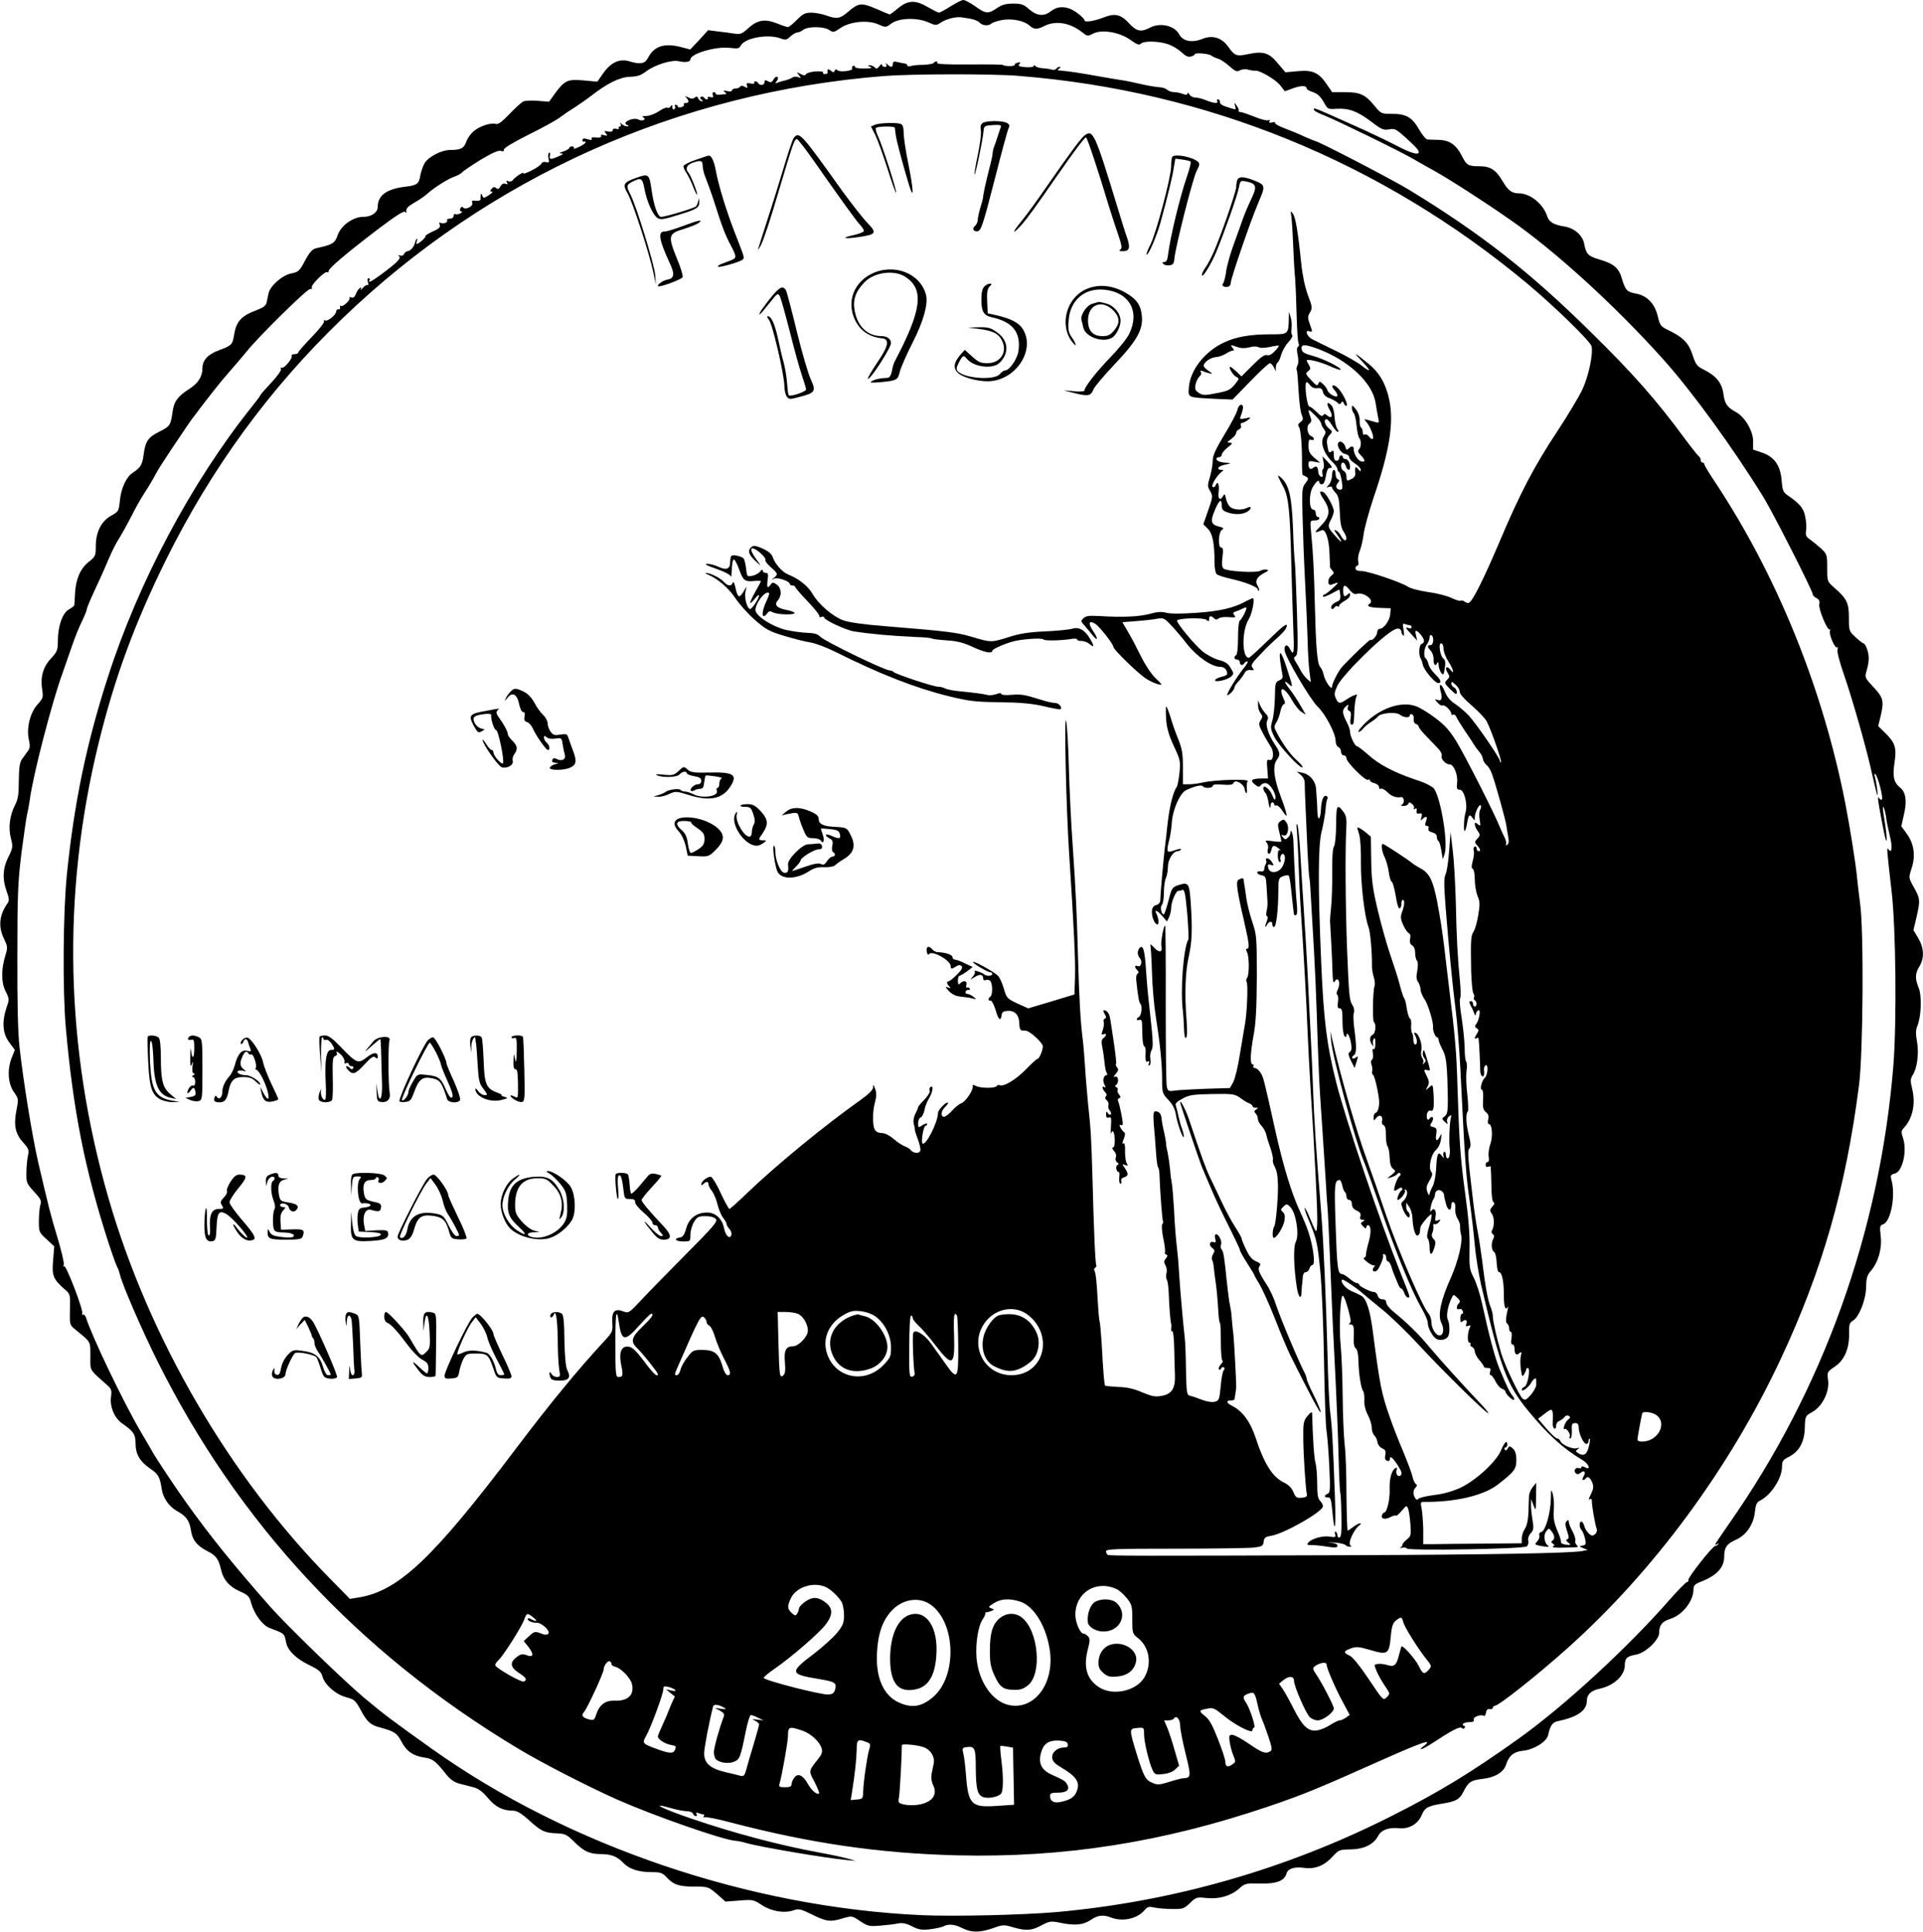 <?xml version="1.0" standalone="no"?>
<!DOCTYPE svg PUBLIC "-//W3C//DTD SVG 20010904//EN"
 "http://www.w3.org/TR/2001/REC-SVG-20010904/DTD/svg10.dtd">
<svg version="1.0" xmlns="http://www.w3.org/2000/svg"
 width="1064pt" height="1069pt" viewBox="0 0 1064 1069"
 preserveAspectRatio="xMidYMid meet">
<g transform="translate(0,1069) scale(0.1,-0.1)"
fill="#000000" stroke="none">
<path d="M5260 10655 c-30 -19 -59 -35 -65 -35 -5 0 -32 14 -60 30 -69 41
-111 40 -165 -5 -23 -19 -44 -35 -47 -35 -2 0 -36 14 -75 31 -81 35 -97 34
-155 -16 -46 -39 -62 -42 -123 -20 -23 8 -60 15 -82 15 -33 0 -46 -7 -79 -40
-22 -22 -44 -40 -49 -40 -5 0 -33 9 -62 21 -67 26 -107 19 -159 -28 -34 -31
-43 -34 -76 -29 -21 3 -62 9 -91 12 l-54 7 -49 -54 -50 -53 -45 12 c-97 26
-155 8 -189 -59 -17 -32 -42 -37 -104 -18 -53 16 -102 -7 -143 -66 l-33 -47
-77 7 c-88 8 -105 0 -160 -76 l-30 -42 -63 5 c-34 3 -71 1 -81 -4 -10 -6 -45
-37 -76 -70 -40 -42 -62 -58 -74 -54 -25 9 -89 -11 -123 -40 -16 -13 -35 -40
-41 -58 -12 -36 -30 -46 -89 -46 -48 0 -119 -37 -141 -72 -10 -16 -20 -47 -24
-67 -7 -48 -19 -57 -82 -64 -104 -12 -154 -48 -154 -112 0 -31 -35 -55 -80
-55 -57 0 -124 -48 -142 -102 -15 -44 -28 -52 -120 -72 -20 -5 -35 -21 -60
-68 -31 -58 -36 -63 -76 -71 -50 -10 -117 -68 -126 -110 -3 -15 -8 -38 -11
-51 -3 -17 -18 -28 -52 -41 -91 -34 -116 -63 -129 -144 -8 -49 -13 -53 -87
-81 -58 -22 -87 -54 -87 -98 0 -45 -23 -82 -71 -113 -65 -41 -87 -71 -94 -127
-11 -76 -14 -81 -74 -111 -63 -32 -77 -53 -87 -131 -7 -52 -17 -69 -61 -97
-35 -23 -64 -88 -70 -155 -6 -56 -7 -59 -47 -81 -55 -30 -86 -91 -86 -168 0
-55 -2 -59 -39 -88 -47 -38 -72 -96 -76 -176 -2 -33 -3 -62 -4 -65 -1 -3 -14
-14 -31 -23 -35 -21 -60 -93 -60 -175 0 -50 -4 -59 -39 -97 -44 -47 -59 -104
-47 -176 6 -37 3 -45 -27 -78 -41 -45 -62 -133 -47 -196 7 -31 6 -45 -5 -60
-8 -11 -23 -31 -32 -44 -14 -19 -18 -46 -19 -120 0 -77 -4 -104 -21 -136 -29
-57 -38 -124 -23 -183 12 -46 12 -53 -13 -103 -32 -63 -35 -123 -10 -192 14
-39 15 -51 5 -65 -46 -64 -53 -129 -20 -197 20 -41 21 -49 9 -88 -25 -79 -25
-151 -1 -201 22 -43 22 -46 6 -92 -26 -78 -22 -143 15 -192 l31 -42 -17 -43
c-26 -65 -21 -142 11 -189 27 -38 27 -40 15 -102 -16 -82 -7 -130 37 -178 31
-35 34 -42 26 -76 -4 -20 -8 -62 -8 -93 -1 -53 2 -59 42 -103 38 -41 43 -51
35 -74 -4 -15 -8 -55 -8 -89 0 -60 1 -63 43 -101 l42 -39 -6 -76 c-8 -85 0
-105 61 -159 34 -29 34 -29 32 -114 -2 -84 -1 -86 28 -110 90 -73 85 -65 85
-149 0 -84 -9 -69 92 -159 25 -22 27 -29 22 -68 -7 -53 20 -116 62 -145 62
-43 74 -60 74 -110 0 -60 24 -101 81 -140 44 -29 54 -46 64 -114 7 -49 42 -98
85 -121 49 -27 68 -52 76 -104 8 -56 33 -88 94 -119 46 -23 60 -43 74 -105 12
-52 46 -91 101 -115 49 -22 55 -29 65 -67 17 -60 63 -123 102 -137 86 -33 80
-27 92 -84 10 -42 56 -87 127 -121 52 -25 66 -37 73 -63 13 -46 72 -99 131
-115 46 -12 52 -18 81 -71 35 -66 54 -83 109 -97 77 -21 92 -31 116 -77 28
-54 65 -80 128 -89 46 -7 61 -18 124 -98 19 -23 42 -39 68 -46 21 -5 57 -15
78 -20 28 -7 51 -24 81 -60 42 -50 82 -70 142 -70 18 0 44 -16 80 -48 69 -64
92 -75 156 -77 49 -2 58 -6 100 -48 54 -53 85 -67 147 -67 57 0 91 -14 124
-49 32 -34 85 -51 159 -51 47 0 58 -4 82 -30 37 -40 68 -50 155 -50 72 0 75
-1 122 -41 l47 -42 77 6 c74 6 79 5 124 -25 53 -35 125 -47 176 -29 29 10 40
7 103 -24 79 -39 101 -42 171 -20 49 14 49 14 94 -16 43 -28 51 -30 111 -25
36 3 80 8 98 12 25 5 46 1 79 -16 37 -19 55 -21 100 -16 30 4 63 11 73 16 28
15 62 12 105 -10 50 -25 96 -25 169 0 55 20 61 20 111 5 73 -21 103 -19 158
11 44 23 53 24 98 15 83 -18 132 -14 173 14 40 27 69 31 113 14 65 -25 146 -7
186 41 16 19 24 21 55 14 21 -4 65 -8 99 -8 57 -1 65 2 97 33 33 32 37 34 91
28 70 -7 134 11 180 51 33 30 38 31 118 29 90 -2 134 15 145 55 7 27 43 39 96
32 60 -9 112 11 157 60 36 39 40 41 102 42 74 1 128 28 152 74 18 34 58 49
116 43 55 -5 104 23 125 72 17 42 34 51 112 64 77 12 98 24 118 64 28 56 43
66 106 73 70 8 118 37 131 79 16 50 43 72 95 77 59 6 130 50 138 87 11 52 24
70 51 76 111 23 163 59 163 113 0 35 23 57 70 67 80 17 140 73 140 130 0 39
12 50 63 59 51 9 127 81 127 120 0 42 17 64 60 77 68 21 130 98 130 164 0 21
8 29 38 41 91 35 132 79 132 141 0 49 14 70 64 92 58 25 99 86 106 155 4 40
10 53 28 62 61 30 122 124 122 188 0 31 5 38 39 55 56 29 85 81 87 161 2 64 3
65 41 86 55 30 96 112 88 175 -6 46 -6 47 36 76 54 35 82 101 80 185 -1 49 3
59 20 69 34 18 73 115 74 185 1 50 5 66 27 92 41 48 62 123 54 192 -6 52 -5
59 13 65 43 13 71 162 46 247 -6 24 -4 28 19 34 44 11 70 129 44 201 -10 29
-9 35 9 55 46 51 63 131 43 213 -11 45 -10 55 3 76 25 38 35 120 24 184 -8 42
-8 65 2 88 22 56 25 167 7 211 -21 51 -20 79 4 118 28 46 26 102 -6 156 l-27
45 17 71 c21 93 21 102 -14 165 -30 53 -30 54 -14 103 24 70 15 138 -25 193
l-31 43 15 67 c17 72 10 120 -21 146 -36 29 -43 62 -32 136 13 85 5 112 -52
168 l-38 37 15 61 c18 79 13 98 -44 158 -45 49 -46 50 -35 88 7 21 12 52 12
69 0 32 -18 82 -30 82 -3 0 -23 15 -43 34 -36 33 -37 35 -37 108 0 82 -11 105
-82 167 -38 33 -38 34 -38 108 0 72 -1 76 -33 107 -19 17 -46 39 -61 50 -23
15 -27 24 -23 50 3 17 1 52 -5 78 -9 47 -30 71 -101 120 -20 14 -25 27 -29 77
-6 84 -40 133 -108 156 l-50 17 0 47 c0 56 -46 134 -94 160 -49 27 -63 46 -70
100 -8 61 -39 100 -106 134 -40 20 -47 28 -64 80 -21 67 -52 99 -127 136 -52
25 -54 28 -67 83 -17 68 -58 111 -118 123 -52 9 -60 18 -79 80 -18 63 -44 85
-128 110 -61 18 -71 29 -82 88 -9 44 -53 84 -106 93 -65 11 -88 25 -99 59 -22
67 -94 125 -155 125 -39 0 -60 15 -89 64 -38 66 -69 86 -130 86 -63 0 -71 5
-99 60 -30 59 -67 84 -125 86 -26 0 -54 2 -64 2 -9 1 -30 27 -47 57 -38 66
-70 85 -150 85 -59 0 -60 1 -97 46 -50 61 -79 74 -163 74 l-70 0 -31 45 c-44
64 -78 79 -161 71 l-67 -6 -42 50 c-48 58 -80 68 -162 51 -66 -14 -76 -11
-111 39 -37 52 -88 68 -146 44 -56 -22 -106 -12 -126 25 -25 49 -105 68 -162
38 -49 -26 -74 -21 -114 22 -46 51 -79 59 -138 36 -59 -23 -111 -31 -111 -16
0 6 -19 24 -42 41 -51 37 -103 40 -143 8 -39 -30 -77 -27 -120 10 -30 27 -43
32 -89 32 -40 0 -62 -6 -90 -25 -48 -33 -62 -32 -120 10 -27 19 -57 35 -66 35
-8 0 -40 -16 -70 -35z m111 -69 c21 -4 42 -13 49 -21 14 -17 51 -20 66 -5 5 5
31 14 57 19 56 10 122 -3 153 -30 25 -23 42 -24 84 -2 64 31 142 17 211 -38
25 -20 28 -20 57 -5 48 25 148 8 207 -35 35 -25 48 -30 57 -21 17 17 99 15
152 -3 25 -9 58 -29 74 -45 21 -20 36 -27 51 -23 11 3 21 8 21 12 0 11 78 5
93 -7 6 -5 23 -13 37 -17 14 -4 42 -23 63 -42 32 -28 41 -32 58 -22 12 6 32 8
47 3 15 -4 32 -6 38 -5 23 3 114 -50 138 -82 l25 -32 47 17 c45 16 74 15 74
-2 0 -5 16 -14 35 -20 24 -8 41 -24 58 -53 23 -42 23 -42 73 -39 67 4 116 -14
192 -72 56 -43 67 -47 98 -42 31 6 39 2 92 -46 61 -56 72 -69 72 -80 0 -18
-45 -5 -123 36 -46 24 -126 62 -178 86 -301 135 -279 126 -279 112 0 -5 26
-19 58 -31 82 -34 415 -196 492 -241 36 -20 85 -49 110 -62 88 -49 269 -165
420 -270 253 -175 585 -478 854 -778 156 -174 379 -480 550 -756 52 -83 276
-524 276 -543 0 -6 9 -15 21 -21 15 -8 19 -18 15 -33 -6 -25 46 -151 58 -140
4 4 4 0 1 -8 -7 -19 29 -102 40 -91 4 4 5 -1 2 -11 -4 -10 10 -68 34 -135 52
-152 131 -430 159 -563 13 -57 25 -106 27 -109 6 -5 -5 72 -14 105 -3 13 -2
16 4 10 14 -14 43 -126 36 -138 -3 -5 -9 -3 -14 4 -13 21 -11 0 16 -141 14
-75 23 -109 24 -85 0 22 -6 72 -13 112 -7 40 -10 70 -6 68 4 -3 11 -26 15 -52
3 -27 13 -74 21 -107 16 -62 12 -103 -7 -76 -11 16 -10 5 17 -230 24 -203 29
-726 10 -967 -75 -918 -388 -1791 -910 -2536 -42 -60 -76 -111 -76 -113 0 -3
6 -2 13 2 7 4 9 3 4 -2 -5 -5 -13 -9 -17 -9 -14 0 -150 -173 -148 -187 2 -7
-2 -12 -8 -13 -6 0 -48 -43 -94 -95 -231 -265 -587 -593 -840 -773 -262 -187
-440 -295 -700 -426 -583 -295 -1210 -474 -1855 -532 -188 -16 -565 -25 -745
-17 -952 43 -1954 383 -2707 918 -223 159 -261 187 -376 283 -114 95 -433 405
-523 507 -205 233 -332 391 -460 570 -59 82 -167 244 -190 285 -6 11 -35 61
-64 110 -95 161 -272 530 -304 633 -4 12 -12 20 -17 17 -5 -3 -7 0 -4 7 7 19
-90 270 -100 261 -4 -5 -6 -1 -2 8 3 9 -13 77 -35 150 -40 132 -46 159 -106
414 -33 142 -83 451 -104 640 -9 79 -13 252 -12 505 0 336 3 408 22 565 13 99
27 196 31 215 5 19 12 58 16 85 17 134 125 549 181 700 14 39 38 108 54 155
16 47 41 108 55 135 13 28 25 56 25 63 0 7 21 57 46 110 25 53 59 129 75 168
16 39 43 92 60 118 16 26 46 80 66 119 19 40 52 97 71 127 20 30 47 75 60 100
13 25 38 65 55 90 16 25 52 79 80 120 27 41 57 85 66 97 98 131 169 220 213
269 29 33 71 82 93 109 62 79 332 345 350 345 9 0 14 4 10 9 -7 13 74 93 86
85 5 -3 8 -1 7 4 -4 14 93 96 271 232 105 79 147 106 153 97 6 -8 8 -6 6 6 -2
13 11 26 42 44 25 14 56 35 70 47 40 37 118 86 153 98 17 6 37 16 42 23 6 7
53 39 103 70 65 39 99 54 113 50 13 -4 19 -2 17 7 -2 8 52 40 137 83 78 38
154 81 170 93 17 13 53 38 81 55 27 18 68 46 90 63 92 72 162 107 218 109 43
1 62 8 91 30 49 37 144 66 182 56 32 -8 63 -4 63 10 0 32 140 73 217 64 45 -5
53 -4 62 13 22 42 149 65 218 40 29 -11 35 -10 56 10 13 12 30 22 38 22 8 0
23 7 33 15 27 20 115 19 144 -1 22 -15 25 -14 61 10 52 37 154 47 211 21 40
-18 41 -18 72 5 42 31 143 34 205 6 41 -18 43 -18 70 0 28 19 85 33 113 28 8
-1 31 -5 51 -8z"/>
<path d="M4940 10336 c0 -19 -11 -21 -29 -3 -11 10 -13 10 -7 0 4 -8 1 -13 -8
-13 -9 0 -16 5 -16 12 0 6 -6 3 -14 -8 -12 -15 -17 -17 -27 -6 -7 6 -20 12
-28 11 -11 0 -10 -3 4 -9 15 -6 6 -9 -32 -9 -31 -1 -53 3 -53 10 0 5 -5 7 -10
4 -6 -4 -8 -10 -5 -14 7 -13 -67 -22 -81 -10 -8 7 -13 6 -16 -3 -4 -10 -8 -10
-21 1 -16 12 -21 9 -18 -11 0 -5 -6 -8 -15 -8 -8 0 -13 4 -10 9 3 5 -15 7 -41
6 -25 -2 -49 -9 -53 -15 -6 -9 -13 -9 -31 1 -23 12 -23 11 -9 -6 14 -17 13
-18 -4 -12 -10 4 -24 3 -30 -1 -6 -5 -23 -12 -38 -16 -14 -3 -34 -9 -45 -13
-15 -6 -16 -5 -5 9 8 10 9 18 3 22 -6 4 -15 -3 -21 -14 -9 -16 -15 -18 -30
-10 -16 9 -20 7 -20 -5 0 -17 -25 -21 -35 -5 -3 6 -11 10 -16 10 -6 0 -8 -4
-5 -9 3 -4 -6 -6 -21 -3 -21 4 -25 2 -20 -12 5 -14 3 -15 -13 -6 -12 7 -21 7
-25 0 -3 -5 -15 -10 -26 -10 -10 0 -19 -5 -19 -10 0 -6 -12 -8 -27 -4 -22 4
-25 3 -13 -5 8 -6 11 -11 5 -12 -5 0 -20 -2 -32 -3 -13 -2 -23 1 -23 6 0 4 -5
8 -11 8 -6 0 -8 -7 -5 -16 5 -13 2 -15 -14 -11 -11 3 -18 1 -14 -4 3 -5 1 -9
-5 -9 -5 0 -13 5 -16 10 -4 6 -11 7 -17 4 -6 -4 -5 -10 3 -15 11 -7 11 -9 1
-9 -7 0 -15 7 -18 15 -5 12 -10 13 -20 5 -9 -8 -19 -8 -36 1 -19 9 -21 9 -10
-2 16 -18 15 -29 -4 -29 -8 0 -13 -4 -10 -9 3 -5 -3 -11 -14 -14 -11 -3 -20
-1 -20 4 0 5 -5 9 -11 9 -5 0 -8 -4 -4 -9 3 -5 1 -12 -5 -16 -5 -3 -10 2 -10
12 0 14 -2 15 -9 4 -5 -7 -13 -11 -19 -7 -5 3 -27 -6 -48 -21 -22 -14 -52 -25
-69 -25 -19 0 -25 -2 -16 -7 20 -13 -5 -24 -26 -13 -10 6 -27 6 -45 0 -30 -11
-36 -23 -15 -31 8 -4 7 -6 -3 -6 -9 -1 -22 5 -29 12 -11 10 -13 10 -7 0 4 -7
2 -13 -4 -13 -6 0 -9 -4 -6 -9 4 -5 -3 -7 -14 -4 -12 3 -20 0 -20 -7 0 -8 -9
-11 -25 -8 -22 5 -23 3 -13 -10 11 -13 10 -15 -10 -10 -12 4 -20 2 -16 -3 5
-9 -8 -13 -40 -9 -10 1 -15 -3 -12 -9 4 -6 -3 -7 -22 -2 -21 7 -29 5 -29 -5 0
-7 4 -11 9 -8 4 3 8 1 8 -4 0 -4 -16 -16 -36 -25 -19 -10 -33 -13 -29 -7 3 5
-1 10 -9 10 -9 0 -16 -4 -16 -9 0 -4 -15 -13 -32 -19 -23 -7 -27 -10 -13 -11
15 -1 12 -5 -14 -16 -45 -20 -54 -19 -48 5 3 12 1 18 -5 14 -5 -3 -7 -18 -3
-31 5 -22 3 -25 -14 -20 -11 3 -22 -1 -25 -8 -2 -7 -28 -25 -56 -39 -28 -14
-48 -21 -44 -15 3 6 -6 3 -22 -7 -16 -10 -32 -24 -37 -31 -4 -7 -15 -9 -24 -6
-12 5 -14 3 -8 -7 6 -10 4 -12 -8 -7 -11 4 -20 -1 -28 -14 -8 -15 -14 -18 -23
-10 -10 8 -17 7 -26 -4 -10 -12 -10 -15 1 -15 8 0 1 -9 -16 -20 -28 -18 -30
-18 -37 -2 -5 13 -7 14 -8 2 -2 -8 -2 -18 -1 -22 1 -8 -15 -12 -38 -8 -8 1
-12 -4 -8 -13 7 -18 -36 -40 -50 -26 -7 7 -12 5 -16 -5 -4 -9 -1 -16 6 -16 7
0 4 -5 -6 -11 -9 -5 -22 -7 -27 -4 -6 3 -10 -1 -10 -9 0 -9 -9 -16 -21 -16
-11 0 -18 -4 -15 -9 7 -11 -22 -23 -37 -14 -7 4 -8 0 -4 -11 5 -13 -3 -22 -39
-37 -25 -12 -43 -23 -40 -26 5 -5 -37 -43 -48 -43 -3 0 -3 8 1 18 3 9 3 14 -1
10 -4 -3 -8 -13 -10 -21 -3 -21 -26 -47 -41 -47 -7 0 -15 -7 -19 -15 -3 -9
-12 -12 -23 -9 -12 4 -14 3 -5 -3 14 -11 -10 -36 -99 -102 -55 -40 -76 -51
-64 -31 3 6 1 10 -5 10 -7 0 -9 -8 -4 -22 3 -13 3 -20 -1 -16 -4 4 -16 -3 -27
-15 -11 -12 -16 -16 -12 -8 5 10 3 12 -5 7 -7 -5 -17 -19 -22 -33 -6 -17 -14
-23 -25 -19 -8 3 -13 2 -10 -3 7 -11 -39 -53 -48 -44 -4 5 -6 1 -4 -7 2 -8 -3
-14 -9 -12 -7 1 -13 -4 -13 -12 0 -19 -49 -58 -63 -49 -5 3 -7 1 -4 -5 4 -5
-27 -45 -68 -87 -41 -43 -75 -81 -75 -86 0 -5 -9 -9 -21 -9 -11 0 -18 -4 -15
-9 8 -12 -43 -73 -55 -66 -5 4 -7 0 -4 -7 3 -7 -22 -42 -55 -77 -33 -35 -60
-66 -60 -69 0 -3 -24 -35 -53 -71 -330 -415 -622 -964 -791 -1491 -118 -366
-186 -695 -226 -1090 -21 -209 -24 -639 -6 -845 41 -462 106 -789 236 -1191
23 -71 46 -133 50 -139 4 -5 10 -23 14 -40 14 -57 119 -300 206 -475 448 -900
1113 -1615 1993 -2144 132 -80 395 -215 558 -287 200 -88 571 -218 644 -225
16 -1 45 -7 65 -13 71 -21 441 -84 555 -94 l50 -5 -45 13 c-25 7 -97 23 -160
34 -222 41 -473 108 -701 186 -171 58 -241 95 -112 58 32 -9 70 -16 85 -16 15
0 29 -6 32 -13 3 -8 10 -14 16 -14 6 0 8 5 4 12 -5 8 -2 9 10 5 10 -4 22 -7
27 -7 6 0 7 -5 3 -12 -4 -6 -3 -8 4 -4 6 3 71 -9 144 -29 444 -116 824 -171
1253 -182 592 -14 1135 71 1725 271 196 67 262 94 623 255 224 100 289 122
237 81 -41 -32 -11 -23 44 13 108 71 154 95 164 85 6 -6 12 -6 16 1 4 6 2 11
-4 11 -6 0 -8 5 -5 10 3 6 19 10 35 10 21 0 28 4 24 14 -5 14 39 31 56 21 5
-3 10 5 12 17 2 16 9 22 21 20 9 -2 17 2 17 8 0 5 5 10 10 10 22 0 239 172
406 322 476 426 895 995 1177 1598 230 491 360 944 433 1515 23 175 27 864 6
1005 -6 47 -14 112 -17 145 -7 77 -40 281 -66 415 -125 634 -377 1255 -720
1773 -33 49 -59 93 -59 98 0 5 -4 9 -10 9 -5 0 -10 6 -10 14 0 8 -4 16 -8 18
-4 2 -41 48 -82 103 -154 210 -289 363 -522 591 -335 330 -603 540 -999 782
-95 58 -507 272 -524 272 -2 0 -28 11 -58 24 -29 14 -79 34 -110 46 -32 12
-55 25 -52 30 3 4 -5 6 -17 2 -14 -3 -19 -1 -14 6 4 8 2 10 -7 6 -8 -3 -43 6
-77 20 -35 14 -70 26 -77 26 -8 0 -12 3 -9 8 2 4 -3 16 -11 27 -15 20 -15 20
-9 -2 6 -20 5 -21 -21 -13 -50 15 -63 22 -63 36 0 8 -5 14 -11 14 -5 0 -7 -4
-4 -10 9 -15 -20 -12 -62 5 -19 8 -46 15 -59 15 -13 0 -28 8 -33 18 -6 9 -11
11 -11 5 0 -9 -7 -10 -26 -3 -14 6 -36 10 -49 10 -13 0 -30 6 -37 13 -7 6 -22
12 -33 13 -27 1 -86 12 -137 24 -24 6 -54 12 -68 14 -14 2 -65 10 -115 19
-138 25 -190 32 -235 36 -20 1 -22 3 -10 11 9 6 10 10 3 10 -6 0 -15 -5 -18
-10 -4 -6 -14 -8 -23 -6 -10 3 -33 7 -52 8 -19 1 -38 7 -42 13 -5 6 -8 6 -8 0
0 -6 -19 -9 -45 -7 -37 3 -44 7 -35 17 9 11 7 12 -9 8 -12 -3 -19 -8 -16 -12
2 -4 -12 -7 -30 -7 -19 1 -35 3 -35 6 0 3 -83 4 -185 3 -114 -1 -183 2 -180 8
4 5 2 9 -4 9 -5 0 -12 -4 -15 -9 -3 -4 -29 -9 -57 -10 -29 0 -61 -3 -71 -7
-10 -3 -18 -1 -18 4 0 5 -6 9 -12 10 -7 1 -25 4 -40 8 -22 5 -28 3 -28 -10z
m696 -66 c1041 -82 2008 -477 2814 -1149 153 -128 349 -319 356 -347 10 -40
-16 -165 -50 -238 -18 -39 -81 -144 -139 -232 -129 -195 -206 -342 -321 -614
-85 -200 -146 -323 -167 -335 -5 -4 -16 -1 -24 5 -8 6 -18 9 -23 6 -5 -3 -29
4 -53 16 -24 11 -82 26 -129 32 -47 7 -97 20 -111 30 -40 25 -219 86 -256 86
-23 0 -33 5 -33 15 0 8 5 15 10 15 6 0 8 10 5 23 -3 12 0 38 8 57 8 19 18 62
22 94 4 32 29 125 56 205 88 257 112 413 86 538 -19 90 -55 151 -115 200 -80
65 -89 69 -37 15 54 -57 53 -68 -4 -23 -20 16 -83 52 -141 80 -58 28 -116 57
-130 64 -28 14 -43 54 -16 44 19 -7 19 -4 2 43 -11 30 -11 39 2 61 14 24 13
32 -11 95 -16 43 -30 108 -37 174 -18 178 -32 258 -46 277 -13 17 -14 16 -10
-7 3 -14 8 -88 11 -165 3 -77 8 -160 11 -185 2 -25 6 -113 8 -196 2 -83 7
-157 11 -164 4 -7 3 -15 -3 -19 -7 -4 -8 -19 -2 -46 5 -24 5 -46 -1 -57 -6
-10 -7 -22 -4 -27 3 -5 7 -56 10 -113 3 -56 10 -116 17 -132 10 -25 9 -31 -7
-42 -13 -10 -15 -17 -8 -26 10 -13 18 -103 17 -210 0 -32 2 -58 5 -58 3 0 12
-4 20 -9 12 -8 11 -13 -6 -35 -19 -24 -20 -37 -16 -183 2 -87 8 -250 14 -363
6 -113 12 -257 14 -320 1 -63 6 -142 10 -175 l8 -60 -22 19 c-11 11 -27 31
-34 45 -7 14 -20 36 -28 49 -12 19 -12 24 0 31 12 8 13 48 7 243 -4 128 -9
249 -11 268 -3 19 -8 109 -11 200 -7 175 -22 237 -66 277 -24 20 -23 17 13
-52 29 -55 37 -133 44 -435 2 -85 7 -231 10 -325 7 -164 5 -180 -19 -134 -14
28 -32 21 -28 -11 5 -39 142 -271 182 -310 43 -40 100 -149 100 -190 0 -16 7
-30 15 -34 8 -3 15 -15 15 -26 0 -11 7 -20 15 -20 8 0 15 -7 15 -16 0 -22 106
-128 119 -119 6 3 11 2 11 -3 0 -6 11 -13 25 -16 14 -4 25 -13 25 -22 0 -8 5
-12 10 -9 6 4 23 -5 37 -19 22 -23 48 -32 76 -27 15 2 20 -31 6 -40 -11 -7 -9
-9 8 -9 12 0 23 6 26 13 3 9 7 9 20 -2 9 -7 14 -18 10 -24 -4 -6 -1 -7 6 -3 8
6 11 2 9 -10 -2 -14 2 -18 15 -16 15 3 17 -1 12 -20 -6 -19 -5 -21 6 -10 21
20 29 14 19 -13 -7 -20 -6 -25 5 -25 8 0 12 -6 9 -15 -4 -9 3 -16 20 -21 16
-4 26 -13 26 -24 0 -11 4 -21 9 -24 5 -3 12 -27 16 -53 l8 -48 10 30 c22 65
-27 341 -65 367 -30 20 -48 28 -109 48 -108 37 -191 81 -247 132 -30 26 -58
48 -63 48 -12 0 -39 55 -39 80 0 11 -9 37 -20 57 -24 46 -25 66 -3 84 15 12
16 12 11 -3 -4 -9 -1 -19 7 -22 10 -3 12 -15 8 -40 -4 -24 -2 -36 6 -36 11 0
12 3 15 85 2 28 6 58 10 68 7 14 5 16 -10 10 -11 -3 -31 -15 -46 -25 -35 -24
-43 -23 -57 8 -10 22 -8 33 9 70 30 61 245 274 314 309 24 13 40 6 41 -17 0
-3 4 -10 9 -15 5 -4 6 8 2 31 -6 33 -5 38 9 32 9 -3 21 -6 26 -6 5 0 9 -5 9
-11 0 -6 -7 -9 -15 -5 -22 8 -19 1 16 -36 l30 -33 -6 28 c-9 33 0 35 26 5 22
-28 24 -44 5 -51 -15 -6 -18 -60 -5 -82 4 -5 9 -21 12 -35 7 -30 67 -100 85
-100 21 0 13 21 -17 49 -17 16 -33 40 -37 55 -3 14 -10 29 -15 32 -14 8 -10
57 6 78 8 11 15 28 15 39 0 10 5 15 10 12 16 -10 12 -55 -5 -55 -19 0 -19 -9
2 -32 9 -10 16 -31 15 -48 -1 -30 12 -41 21 -17 3 6 6 1 7 -13 0 -14 7 -33 14
-43 12 -15 14 -13 20 25 5 31 3 45 -7 53 -19 14 -30 85 -13 85 7 0 13 -12 13
-29 0 -17 12 -48 26 -70 28 -42 38 -81 12 -47 -19 25 -33 12 -17 -14 15 -25
15 -25 -3 -44 -14 -13 -12 -18 14 -45 17 -17 33 -31 36 -31 12 0 4 31 -10 36
-8 4 -15 13 -15 22 0 12 5 10 25 -8 13 -12 23 -30 22 -40 -1 -9 26 -40 66 -74
37 -32 74 -71 83 -88 25 -48 85 -220 79 -226 -3 -3 -5 -1 -5 5 0 17 -130 206
-173 253 -21 22 -55 51 -76 65 -25 15 -44 38 -55 64 -20 51 -38 55 -25 6 12
-41 5 -57 -19 -48 -15 6 -15 4 2 -15 10 -12 23 -19 28 -16 11 7 48 -29 48 -46
0 -6 5 -8 10 -5 6 3 14 -2 18 -12 4 -10 25 -44 47 -77 22 -32 45 -67 51 -77 6
-10 18 -27 28 -38 9 -10 19 -28 21 -41 2 -12 12 -28 21 -34 9 -7 23 -30 30
-52 20 -54 75 -254 79 -284 2 -14 6 -41 10 -61 5 -25 3 -39 -6 -44 -7 -5 -10
-4 -6 2 3 5 0 20 -6 34 -7 13 -19 40 -27 59 -27 70 -193 397 -241 476 -39 63
-65 92 -119 132 -37 28 -86 58 -108 65 -82 28 -198 -13 -283 -99 -24 -24 -38
-44 -32 -44 7 0 18 8 25 18 7 9 27 26 43 36 17 11 35 25 40 32 16 19 99 26
121 9 23 -17 54 -19 54 -4 0 6 6 9 13 6 6 -2 11 -14 9 -25 -2 -13 3 -25 12
-28 9 -3 16 -10 16 -15 0 -6 18 -29 41 -52 22 -23 52 -54 66 -69 15 -15 23
-33 20 -41 -6 -17 22 -47 44 -47 23 0 47 -59 41 -102 -3 -32 -1 -38 15 -38 24
0 45 -80 32 -125 -10 -33 -12 -112 -4 -103 3 3 8 18 11 34 9 55 14 61 30 40
14 -19 14 -19 14 1 0 26 26 78 33 66 3 -5 2 -15 -3 -23 -5 -8 -7 -33 -3 -55 6
-36 5 -39 -10 -26 -14 11 -17 11 -17 -1 0 -7 7 -24 16 -36 15 -21 15 -25 -2
-43 -16 -18 -16 -20 -1 -37 19 -21 22 -32 7 -32 -5 0 -10 7 -10 16 0 8 -5 12
-11 9 -6 -4 -8 -14 -5 -22 4 -8 1 -34 -5 -56 -8 -30 -8 -42 0 -45 6 -2 11 -28
11 -58 0 -30 7 -71 15 -92 14 -31 14 -47 4 -107 -6 -38 -18 -79 -26 -91 -15
-23 -16 -46 -13 -219 2 -60 7 -115 12 -122 5 -7 7 -17 4 -22 -4 -5 -2 -12 4
-16 13 -8 13 -35 0 -35 -5 0 -10 7 -10 15 0 8 -4 15 -10 15 -12 0 -13 -5 -1
-28 5 -9 13 -26 17 -37 6 -18 8 -18 11 -2 3 9 9 17 15 17 12 0 1 -59 -15 -78
-8 -10 -7 -16 4 -22 11 -8 12 -13 1 -30 -15 -24 -16 -33 -2 -25 5 3 11 3 11
-2 3 -16 9 -148 9 -175 0 -15 4 -29 10 -33 10 -6 14 6 11 37 -1 9 3 19 9 23
16 10 12 -56 -4 -69 -17 -14 -30 -66 -17 -66 6 0 9 -23 7 -54 -3 -43 0 -56 15
-70 14 -11 18 -23 13 -41 -3 -14 -2 -25 4 -25 18 0 23 -67 8 -111 -8 -23 -12
-55 -9 -71 3 -17 1 -28 -6 -28 -6 0 -11 -7 -11 -16 0 -10 6 -14 15 -10 8 3 14
2 14 -2 -1 -4 -1 -11 0 -17 1 -5 2 -46 3 -90 0 -47 5 -83 11 -87 8 -5 6 -13
-6 -25 -14 -17 -15 -22 -3 -39 15 -20 15 -71 1 -93 -4 -8 -2 -16 5 -21 8 -5 9
-13 2 -26 -13 -25 -10 -63 5 -72 7 -4 13 -31 14 -60 2 -33 7 -52 14 -52 16 0
27 -57 26 -137 0 -55 9 -78 22 -55 2 4 2 2 1 -5 -13 -55 -14 -82 -5 -87 6 -4
11 -16 11 -27 0 -10 4 -19 9 -19 6 0 7 -16 4 -35 -4 -23 -2 -35 6 -35 6 0 11
-10 11 -23 0 -31 10 -40 27 -25 12 10 13 7 8 -15 -4 -15 -4 -48 0 -74 6 -41 8
-45 18 -28 6 11 12 23 12 28 0 4 3 7 8 7 17 0 0 -97 -18 -104 -8 -3 -15 -10
-15 -16 0 -16 40 14 54 41 10 19 26 28 26 14 0 -3 0 -15 0 -27 0 -13 -14 -38
-30 -57 -25 -28 -32 -31 -45 -21 -19 16 -100 186 -119 252 -25 84 -46 178 -46
203 0 12 -6 38 -14 56 -14 35 -28 110 -46 259 -6 47 -17 119 -25 160 -8 41
-19 118 -25 170 -30 252 -31 272 -19 286 8 10 7 29 -5 76 -15 62 -17 118 -4
128 3 3 2 43 -3 90 -6 47 -8 106 -5 131 4 25 3 49 -1 53 -5 4 -9 40 -9 79 -1
40 -9 115 -17 167 -9 52 -12 99 -8 105 4 5 4 48 -1 95 -13 132 -19 239 -23
440 -3 102 -10 230 -17 285 l-12 100 -8 -105 c-4 -58 -13 -115 -19 -127 -10
-18 -10 -58 -1 -175 17 -216 40 -454 57 -583 8 -60 19 -202 25 -315 25 -508
31 -594 51 -730 11 -80 24 -192 29 -250 5 -58 21 -157 35 -220 109 -465 142
-553 263 -700 107 -130 193 -207 300 -271 34 -20 46 -57 13 -39 -13 7 -21 7
-21 1 0 -6 -6 -8 -14 -5 -18 7 -31 -15 -18 -28 8 -8 16 -7 27 2 21 17 32 4 17
-20 -7 -11 -8 -20 -3 -20 6 0 13 5 16 10 9 14 25 3 36 -27 7 -18 5 -34 -6 -56
-17 -35 -18 -40 -6 -32 6 3 9 -3 9 -12 -1 -23 18 -133 27 -154 3 -9 -1 -22
-10 -29 -13 -11 -19 -10 -34 4 -11 10 -22 28 -25 42 -4 13 -11 24 -16 24 -13
0 -13 -33 1 -47 6 -6 14 -27 19 -46 7 -32 5 -36 -14 -40 -20 -3 -20 -4 4 -14
l25 -10 -30 -6 c-62 -12 -504 -20 -1265 -23 -1208 -4 -1352 -4 -1361 2 -5 3
-9 12 -9 20 0 12 56 14 383 14 210 0 405 3 434 6 47 6 52 9 55 33 2 21 9 27
40 32 72 11 288 134 288 164 0 7 -7 21 -16 30 -12 12 -16 35 -16 96 0 44 -4
94 -9 112 -8 25 -16 147 -19 278 -1 8 -12 1 -25 -16 -22 -27 -25 -39 -24 -120
0 -87 13 -285 20 -315 3 -11 -6 -16 -28 -18 -28 -3 -34 1 -47 32 -9 22 -27 40
-50 51 -65 31 -111 103 -160 253 -29 86 -71 143 -128 172 -33 16 -36 30 -8 30
11 0 20 3 21 8 0 4 3 18 5 32 2 14 4 30 4 35 0 40 -11 240 -15 285 -4 30 -8
74 -10 98 -1 23 -6 54 -9 67 -4 14 -11 69 -17 123 -15 149 -19 175 -30 188 -5
6 -7 18 -3 27 7 18 -12 57 -27 57 -7 0 -9 -10 -5 -25 5 -18 3 -23 -8 -19 -22
9 -30 -16 -10 -31 16 -12 17 -17 6 -35 -7 -11 -9 -26 -5 -33 4 -7 8 -25 9 -42
2 -16 5 -46 8 -65 6 -35 13 -102 18 -192 2 -27 5 -48 8 -48 3 0 5 -47 5 -105
0 -58 4 -105 9 -105 5 0 1 -9 -9 -20 -10 -11 -15 -23 -10 -28 4 -4 10 -1 12 6
3 6 9 9 14 6 6 -4 6 -10 -1 -18 -5 -7 -13 -48 -16 -90 -7 -71 -9 -77 -33 -83
-15 -4 -44 1 -71 11 -25 10 -54 20 -65 22 -19 5 -20 15 -23 147 -1 78 -4 158
-7 177 -7 57 -25 259 -30 340 -6 94 -6 91 -15 175 -5 39 -11 124 -14 190 -4
66 -9 131 -12 145 -3 14 -8 50 -10 80 -3 30 -9 71 -13 90 -5 19 -9 42 -9 50 0
8 -5 38 -11 65 -7 28 -13 61 -14 75 -2 26 -13 40 -35 40 -10 0 -12 -16 -8 -72
4 -40 9 -109 12 -153 3 -44 8 -82 12 -85 4 -3 8 -27 8 -55 3 -84 15 -239 19
-244 3 -2 1 -9 -4 -15 -5 -6 -2 -39 5 -76 8 -36 12 -70 10 -77 -3 -6 0 -14 7
-16 9 -3 8 -8 -2 -21 -12 -14 -12 -21 -3 -37 7 -11 10 -30 6 -44 -3 -13 -2
-30 2 -37 5 -7 10 -44 11 -83 2 -64 9 -153 14 -165 1 -3 0 -13 -1 -24 -1 -10
2 -16 7 -13 4 3 9 -41 10 -96 1 -56 3 -123 4 -149 2 -71 -17 -101 -71 -112
-39 -7 -54 -4 -110 19 -46 20 -85 29 -133 30 -37 2 -70 5 -72 7 -5 5 -10 60
-20 243 -4 55 -8 106 -11 114 -3 8 -7 58 -10 110 -6 111 -11 158 -19 171 -3 5
-1 11 5 15 6 4 8 10 6 13 -6 9 -14 201 -21 476 -7 239 -9 270 -25 421 -5 55
-13 143 -16 195 -3 52 -9 127 -14 165 -11 87 -19 219 -25 440 -7 252 -12 366
-29 615 -9 124 -19 324 -22 445 -3 121 -10 236 -15 255 -12 51 0 -485 17 -740
26 -401 35 -585 32 -679 l-3 -94 -128 -39 -128 -38 -60 27 c-57 27 -60 30 -75
83 -9 30 -23 62 -33 71 -21 21 -131 82 -137 76 -6 -6 80 -57 95 -57 6 0 11 -4
11 -10 0 -12 -33 -13 -46 -1 -12 11 -62 26 -51 16 4 -5 -1 -18 -10 -29 -18
-20 -18 -20 10 -3 29 19 47 15 47 -8 0 -9 6 -12 16 -8 9 3 20 0 25 -8 12 -19
11 -76 -1 -84 -14 -8 -13 -26 1 -22 6 1 18 -22 27 -50 15 -56 29 -68 34 -31 2
18 10 23 36 24 39 2 62 -25 62 -73 0 -19 5 -34 13 -35 6 0 17 -2 24 -2 22 -2
93 -67 93 -86 0 -23 -20 -70 -30 -70 -5 0 -34 -27 -65 -59 -54 -56 -125 -98
-145 -86 -5 3 -11 1 -15 -5 -8 -13 -91 -13 -116 1 -16 8 -19 7 -17 -3 4 -20
-40 -86 -63 -93 -11 -4 -34 -22 -51 -41 -17 -19 -37 -34 -45 -34 -20 0 -16 34
7 55 11 10 18 21 15 23 -8 8 -55 -40 -55 -56 0 -52 -69 -187 -86 -169 -9 9 6
97 17 97 5 0 9 5 9 10 0 6 -11 3 -25 -6 -24 -16 -25 -16 -25 10 0 15 6 29 14
32 8 3 17 21 21 40 3 20 15 50 26 67 20 35 26 72 8 62 -6 -4 -8 -13 -5 -21 3
-8 -10 -29 -29 -49 -19 -19 -35 -38 -35 -42 0 -4 -7 -21 -16 -38 -9 -19 -12
-39 -8 -55 4 -14 7 -28 6 -31 -1 -4 7 -29 17 -55 10 -27 16 -55 13 -62 -5 -17
-37 -15 -52 3 -6 8 -22 17 -33 21 -12 4 -40 22 -61 40 -24 21 -50 34 -67 34
-18 0 -32 7 -39 19 -13 26 -13 100 2 154 8 31 8 51 0 72 -9 25 -11 26 -11 8
-1 -14 -22 -36 -68 -69 -199 -141 -464 -358 -629 -516 -50 -49 -95 -88 -98
-88 -4 0 -25 38 -47 85 -21 47 -46 88 -54 92 -16 6 -55 -23 -55 -41 0 -6 5 -5
12 2 16 16 28 15 28 -2 0 -7 9 -25 20 -38 10 -14 24 -47 30 -73 6 -26 20 -59
30 -73 11 -13 20 -29 20 -35 0 -6 7 -18 16 -28 9 -10 14 -26 10 -35 -9 -24
-32 -1 -40 40 -10 51 -47 86 -93 86 -59 0 -100 -31 -116 -87 -10 -36 -19 -49
-35 -51 -38 -6 -24 -22 18 -22 40 0 40 0 40 38 0 20 9 52 20 70 17 28 25 32
64 32 27 0 48 -6 57 -16 11 -13 -11 -39 -163 -192 -96 -97 -208 -211 -247
-253 -70 -75 -73 -77 -102 -66 -47 18 -65 1 -61 -62 3 -49 1 -53 -45 -103
-146 -158 -297 -341 -488 -594 -460 -609 -650 -788 -870 -824 l-49 -8 -110
112 c-557 566 -1001 1329 -1225 2103 -241 833 -260 1684 -56 2518 88 361 200
666 375 1020 250 504 572 945 971 1329 815 786 1863 1255 2999 1345 153 12
597 13 746 1z m1652 -1509 c172 -63 306 -188 323 -300 4 -25 10 -61 14 -80 7
-31 6 -33 -14 -27 -71 20 -67 20 -50 0 22 -26 43 -83 35 -92 -4 -4 -14 1 -21
12 -8 10 -18 15 -24 11 -7 -3 -11 2 -11 14 0 11 -4 22 -9 25 -5 3 -9 21 -8 39
1 21 -8 45 -21 62 -19 24 -22 25 -22 8 0 -10 5 -24 10 -29 6 -6 13 -37 16 -70
3 -32 10 -63 15 -68 12 -14 11 -50 -2 -63 -8 -8 -5 -17 10 -32 26 -26 27 -41
2 -34 -19 5 -41 42 -41 68 0 18 -12 19 -28 3 -10 -10 -14 -8 -18 9 -6 23 -30
38 -39 23 -11 -17 14 -58 37 -62 13 -2 23 -10 23 -18 0 -8 14 -24 32 -35 18
-11 32 -27 32 -35 0 -11 -3 -10 -14 4 -15 20 -20 13 -16 -26 1 -9 -7 -22 -18
-27 -28 -15 -31 -14 -31 13 0 13 -7 26 -15 30 -17 6 -21 46 -4 46 6 0 13 -9
16 -20 6 -23 23 -27 23 -6 0 25 -12 46 -26 46 -8 0 -14 5 -14 10 0 6 -4 10
-10 10 -5 0 -10 -7 -10 -15 0 -8 -7 -15 -15 -15 -10 0 -15 10 -15 31 0 26 -2
29 -14 20 -12 -10 -15 -5 -21 29 -6 33 -3 45 11 62 18 19 18 20 -4 38 -23 19
-30 50 -12 50 6 0 20 -16 31 -35 12 -19 26 -35 31 -35 6 0 5 7 -2 15 -7 9 -14
39 -16 67 -1 29 -9 57 -18 66 -24 24 -29 9 -9 -26 20 -34 12 -52 -13 -32 -12
11 -17 11 -23 2 -5 -8 -16 -3 -36 18 -16 16 -34 30 -40 30 -13 0 -28 117 -18
133 3 5 12 -1 20 -13 10 -13 23 -20 41 -18 20 2 27 -2 32 -21 3 -16 17 -28 35
-34 16 -6 36 -17 44 -24 11 -12 15 -12 22 -2 6 10 9 10 15 -4 3 -9 10 -14 15
-12 10 7 -25 77 -51 100 -25 23 -39 11 -17 -13 10 -10 17 -24 17 -30 0 -18
-48 7 -55 28 -3 10 -14 25 -25 35 -18 16 -20 16 -26 1 -5 -13 -12 -10 -40 21
-31 33 -32 37 -16 49 14 11 15 16 5 33 -7 12 -13 23 -13 26 0 11 73 -6 126
-30 31 -14 59 -24 61 -21 9 9 -92 60 -151 76 -48 13 -62 21 -64 38 -4 28 16
28 86 3z m-9 -372 c17 -17 31 -36 31 -42 0 -7 7 -20 15 -31 12 -16 12 -21 0
-40 -23 -35 0 -99 53 -148 12 -12 22 -27 22 -34 0 -7 4 -14 9 -16 4 -1 11 -24
15 -50 6 -39 4 -48 -8 -48 -22 0 -30 19 -14 37 10 13 10 17 1 20 -7 3 -13 16
-13 29 0 13 -4 24 -10 24 -5 0 -10 -14 -10 -32 0 -17 -8 -40 -17 -50 -16 -18
-16 -18 0 -12 9 3 17 2 17 -3 0 -5 9 -19 20 -30 16 -17 20 -39 23 -105 2 -59
8 -91 20 -108 18 -26 22 -50 9 -50 -5 0 -15 11 -22 24 -7 14 -20 28 -28 31
-12 4 -12 2 2 -17 37 -52 36 -60 -2 -18 -46 51 -48 56 -27 96 8 16 15 36 15
46 0 22 -42 99 -58 105 -24 10 -23 -4 3 -42 38 -57 34 -93 -17 -145 -39 -39
-38 -42 6 -24 20 8 40 -51 42 -126 1 -36 3 -66 3 -67 1 -2 0 -5 -1 -6 -2 -2 4
-12 12 -22 13 -15 12 -19 -3 -30 -24 -17 -23 -60 1 -50 43 17 44 14 7 -19 -22
-20 -43 -36 -47 -36 -5 0 -8 -5 -8 -10 0 -6 20 1 45 14 25 14 46 25 46 23 1
-1 3 -15 5 -30 2 -22 -2 -30 -20 -37 -13 -5 -26 -16 -29 -24 -7 -18 8 -22 18
-6 4 6 11 8 16 5 5 -4 9 -2 9 4 0 6 14 17 30 26 17 9 30 23 30 32 0 13 -3 14
-12 5 -19 -19 -25 -14 -26 18 -1 37 10 38 37 4 12 -16 27 -24 36 -21 37 15
104 -35 73 -54 -21 -13 -2 -21 59 -23 l58 -2 -3 -35 c-4 -35 -36 -79 -59 -79
-7 0 -13 -8 -13 -19 0 -18 -28 -50 -38 -42 -4 3 -103 -92 -156 -149 -20 -22
-56 -92 -56 -110 -1 -24 -38 30 -46 65 -3 17 -12 37 -20 45 -16 19 -23 108
-29 345 -4 178 -9 280 -21 403 -6 62 -5 62 20 62 14 0 26 5 26 10 0 6 -4 10
-10 10 -5 0 -10 9 -10 20 0 11 -6 20 -14 20 -24 0 -25 89 -1 127 20 32 35 42
35 23 0 -5 6 -10 14 -10 10 0 17 16 22 45 4 28 11 45 20 45 19 0 18 5 -12 37
l-27 28 6 -32 c4 -18 2 -35 -2 -38 -5 -3 -7 -15 -4 -26 4 -16 2 -20 -8 -17 -8
3 -15 15 -15 27 -2 29 -11 36 -27 23 -16 -14 -27 -6 -27 20 0 17 5 19 33 13
l32 -6 -33 28 c-26 23 -32 35 -32 67 0 30 3 37 15 32 8 -3 15 -1 15 5 0 5 -6
12 -14 15 -23 9 -30 56 -11 70 12 9 13 17 5 38 -17 47 -13 47 29 5z m-1593
-4974 c149 -114 90 -335 -89 -335 -159 0 -242 180 -139 302 59 70 160 85 228
33z m-839 -12 c50 -38 83 -106 83 -169 0 -50 -3 -57 -42 -98 -109 -112 -283
-67 -317 82 -17 77 21 153 99 197 38 21 53 24 95 19 30 -4 63 -16 82 -31z
m-433 17 c28 -10 56 -57 56 -93 0 -33 -51 -87 -83 -87 -39 0 -50 -23 -44 -90
4 -44 1 -62 -9 -71 -20 -17 -22 -5 -27 184 l-4 167 43 0 c23 0 54 -4 68 -10z
m-990 -47 c15 -106 32 -109 113 -18 32 36 61 65 66 65 18 0 3 -22 -48 -71 -62
-59 -68 -83 -29 -120 28 -26 114 -134 114 -143 0 -21 -27 4 -77 72 -44 58 -65
78 -86 80 -39 5 -54 -32 -40 -101 12 -58 10 -67 -15 -67 -15 0 -17 17 -17 175
-1 173 6 219 19 128z m1871 37 c3 -5 6 -80 7 -167 1 -188 -4 -195 -74 -95 -26
37 -61 86 -77 108 -36 50 -89 82 -98 58 -6 -15 1 -196 8 -223 2 -8 -4 -17 -14
-19 -16 -3 -17 9 -16 167 0 99 4 171 10 171 5 0 9 -6 9 -13 0 -7 15 -27 33
-43 17 -16 59 -64 91 -106 96 -125 110 -118 105 51 -4 111 0 137 16 111z
m-1385 -37 c0 -7 7 -16 15 -19 8 -4 22 -31 31 -62 9 -30 31 -84 50 -120 37
-71 42 -92 20 -92 -9 0 -21 21 -30 55 -20 66 -44 85 -111 85 -48 0 -53 -3 -82
-41 -18 -23 -35 -54 -38 -70 -4 -16 -13 -29 -21 -29 -12 0 -12 4 0 33 125 286
133 302 152 287 8 -7 14 -19 14 -27z m4682 -510 c0 -16 0 -38 -1 -50 -1 -12 3
-24 9 -28 6 -3 10 3 10 15 0 11 8 24 18 27 9 4 22 13 28 21 7 9 16 12 24 7 10
-6 10 -10 -2 -19 -8 -6 -19 -22 -23 -36 -4 -14 -4 -22 0 -18 11 10 38 -29 30
-42 -3 -6 -2 -10 4 -10 5 0 9 19 8 43 -2 36 1 42 18 42 15 0 20 -7 20 -25 0
-33 27 -90 42 -90 7 0 13 7 13 17 0 9 3 14 6 11 3 -3 0 -24 -6 -47 -11 -42
-29 -51 -60 -31 -13 9 -13 11 0 21 12 8 11 9 -6 5 -23 -7 -83 19 -91 40 -3 8
-11 14 -17 14 -7 0 -33 24 -59 54 l-47 55 33 25 c41 33 47 32 49 -1z m576 -6
c41 -33 27 -98 -28 -130 -30 -18 -80 -19 -80 -3 0 11 21 124 26 144 4 15 59 8
82 -11z m-4604 -947 c29 -11 75 -54 94 -87 6 -13 12 -45 12 -72 0 -41 -6 -56
-38 -96 -21 -26 -80 -79 -132 -119 -133 -100 -130 -111 30 -137 90 -15 100
-21 91 -57 -6 -21 -14 -27 -37 -29 -39 -3 -359 79 -358 92 0 6 27 28 59 50 90
62 247 197 283 245 44 57 41 95 -8 128 -25 17 -43 22 -65 18 -30 -7 -75 -42
-75 -60 0 -6 -4 -18 -10 -26 -7 -12 -12 -12 -29 4 -25 23 -26 37 -5 82 28 60
119 91 188 64z m1615 -14 c13 -6 38 -28 55 -49 29 -36 31 -45 31 -118 0 -77 1
-80 32 -104 64 -50 78 -147 33 -220 -46 -74 -175 -101 -250 -51 -68 45 -87
112 -60 213 11 42 11 55 1 67 -8 9 -19 16 -26 16 -18 0 -45 62 -45 104 0 124
116 195 229 142z m-1029 -86 c138 -99 147 -393 15 -509 -64 -56 -119 -65 -192
-32 -87 40 -130 142 -120 285 6 98 30 166 77 219 60 68 154 84 220 37z m492
18 c80 -24 151 -143 168 -280 21 -178 -87 -320 -224 -294 -94 18 -172 129
-183 263 -6 79 9 175 34 212 10 14 16 29 15 34 -1 4 1 6 6 5 4 0 16 3 26 7 19
8 19 9 0 15 -17 6 -15 10 16 29 39 24 84 27 142 9z m-2692 -88 c27 -21 21 -27
-11 -10 -11 6 -19 7 -19 1 0 -11 24 -21 51 -21 28 0 76 -47 63 -60 -8 -8 -19
-8 -38 0 -37 14 -39 13 -70 -15 l-28 -26 27 -34 c31 -41 26 -59 -12 -44 -22 8
-32 6 -52 -9 -41 -30 -39 -57 8 -88 42 -27 49 -38 31 -49 -13 -8 -160 76 -160
91 0 6 9 19 19 28 26 24 129 186 142 225 13 36 16 37 49 11z m4814 -26 c8 -29
80 -145 129 -206 29 -37 30 -38 12 -58 -25 -28 -32 -26 -56 23 -17 34 -80 107
-94 107 -1 0 -8 -23 -15 -51 -14 -56 -26 -65 -67 -52 -16 5 -38 7 -50 5 -21
-3 -21 -4 -6 -40 8 -20 29 -56 45 -80 30 -44 30 -44 11 -64 -20 -19 -20 -19
-99 99 -49 73 -89 123 -106 131 -37 17 -35 25 6 40 29 11 45 10 109 -9 95 -28
103 -23 112 74 5 57 12 76 28 89 29 23 34 22 41 -8z m-4381 -232 c-1 -5 9 -13
23 -16 31 -8 82 -61 90 -93 16 -61 -21 -97 -95 -94 -52 2 -84 -22 -102 -76
-10 -31 -14 -34 -38 -28 -38 9 -47 22 -29 42 17 19 108 216 108 234 0 20 21
50 33 46 7 -3 11 -9 10 -15z m3957 -3 c0 -20 51 -137 90 -208 l38 -71 -21 -15
c-12 -8 -27 -15 -34 -15 -8 0 -30 -11 -51 -24 -20 -14 -53 -28 -72 -31 -50 -9
-82 20 -132 119 -22 44 -50 94 -61 110 l-20 29 22 18 c32 27 61 25 61 -3 0
-29 63 -174 86 -199 9 -10 30 -19 45 -19 30 0 89 44 89 66 0 15 -69 149 -102
195 -14 21 -15 29 -5 37 27 21 67 28 67 11z m-3605 -140 c7 -7 0 -8 -20 -4
l-30 7 24 -20 25 -20 -20 -43 c-10 -24 -19 -46 -20 -49 0 -3 -13 -31 -27 -63
-15 -32 -27 -61 -27 -66 0 -15 35 -39 68 -46 35 -7 35 -7 26 -29 -8 -21 -31
-20 -101 6 -77 28 -81 32 -60 68 25 42 97 236 97 261 0 18 4 20 28 14 15 -3
32 -11 37 -16z m3225 -89 c7 -30 17 -62 21 -70 4 -8 20 -50 35 -94 22 -65 24
-80 13 -87 -26 -16 -45 -9 -118 41 -40 28 -82 50 -93 50 -17 0 -19 -5 -14 -39
3 -22 12 -56 20 -75 14 -34 14 -37 -6 -50 -25 -18 -38 -12 -38 15 0 11 -18 67
-41 125 -30 77 -48 110 -72 128 -36 29 -35 32 14 41 31 6 40 2 85 -35 65 -55
164 -106 164 -85 0 8 4 15 9 15 11 0 -22 103 -44 137 -21 31 -19 40 13 51 32
11 35 8 52 -68z m-2950 -12 c10 -6 4 -8 -20 -4 l-35 5 28 -15 c20 -11 27 -20
22 -32 -24 -63 -55 -172 -55 -198 0 -17 6 -36 13 -41 23 -19 70 -24 98 -12 32
13 36 23 65 167 10 50 23 92 29 92 5 -1 24 -7 40 -16 l30 -14 -35 4 c-31 4
-32 4 -12 -6 12 -6 22 -15 22 -21 0 -5 -13 -53 -29 -106 -16 -53 -35 -116 -41
-140 -10 -37 -14 -42 -33 -38 -12 4 -52 13 -89 22 -80 20 -112 49 -112 103 0
29 31 190 50 260 4 14 34 9 64 -10z m2520 -98 c0 -20 14 -90 30 -155 31 -123
30 -134 -11 -135 -9 0 -44 -9 -78 -20 -55 -17 -67 -18 -94 -6 -39 16 -48 33
-88 161 -42 138 -42 139 4 143 37 3 37 3 37 -35 0 -43 30 -166 49 -202 11 -21
18 -23 58 -18 27 3 54 13 66 26 l21 20 -24 83 c-13 46 -31 102 -41 126 l-18
42 24 0 c13 0 26 4 30 10 13 21 35 -3 35 -40z m-2093 -26 c51 -17 100 -63 110
-102 4 -16 -1 -32 -16 -50 -59 -75 -58 -69 -24 -133 16 -32 28 -61 25 -63 -10
-11 -42 16 -63 54 -27 47 -54 60 -74 33 -8 -10 -15 -26 -15 -35 0 -14 -9 -18
-36 -18 -33 0 -36 2 -30 23 13 44 46 231 46 262 0 50 6 53 77 29z m357 -64
c23 -8 24 -12 15 -42 -12 -42 -32 -181 -33 -233 -1 -38 -3 -40 -35 -43 l-34
-3 7 43 c16 97 25 186 26 236 0 56 6 61 54 42z m1114 -12 c3 -13 -3 -18 -20
-18 -38 0 -70 -28 -66 -58 2 -19 16 -33 52 -54 81 -48 102 -79 85 -127 -12
-34 -34 -50 -88 -62 -39 -9 -61 3 -61 32 0 16 8 19 45 19 49 0 67 18 48 48
-10 17 -16 21 -85 52 -56 26 -74 62 -58 121 14 51 43 70 100 67 33 -2 46 -7
48 -20z m-796 -17 c38 -14 62 -54 54 -91 -3 -16 -9 -43 -12 -59 -3 -16 0 -40
8 -57 21 -41 9 -76 -32 -96 -35 -18 -96 -23 -138 -11 -20 5 -23 10 -18 37 5
24 16 232 16 289 0 9 90 1 122 -12z m287 -116 c1 -119 10 -152 46 -161 28 -7
73 2 92 18 15 12 16 92 3 193 -5 38 -7 71 -5 73 1 2 18 0 36 -3 l34 -6 3 -158
3 -158 -91 -6 c-145 -11 -163 7 -175 170 -4 49 -10 102 -15 120 -7 29 -6 32
18 35 46 6 51 -6 51 -117z"/>
<path d="M5438 10010 c-12 -8 -15 -19 -11 -43 3 -18 -5 -79 -17 -135 -12 -57
-20 -105 -18 -108 5 -4 46 192 50 241 3 28 6 30 52 33 37 2 47 0 44 -10 -3 -7
-11 -31 -18 -53 -7 -22 -16 -49 -21 -60 -4 -11 -7 -27 -7 -35 0 -8 -9 -49 -20
-90 -17 -66 -33 -140 -33 -155 0 -3 -6 -26 -14 -52 -8 -27 -15 -58 -15 -69 0
-12 -7 -27 -15 -34 -17 -14 -11 -30 10 -30 23 0 31 24 101 296 36 143 70 267
75 276 7 13 4 20 -10 28 -25 13 -110 13 -133 0z"/>
<path d="M4842 10000 l-23 -10 24 -47 c13 -27 43 -110 67 -185 24 -76 45 -136
48 -134 6 6 -76 262 -99 310 -10 21 -16 43 -13 47 6 11 104 12 105 2 1 -5 3
-21 5 -38 3 -30 40 -168 74 -280 28 -90 25 -26 -5 123 -14 68 -25 143 -25 166
0 31 -5 46 -16 50 -23 9 -116 6 -142 -4z"/>
<path d="M5998 9938 c-20 -17 -81 -99 -205 -278 -55 -80 -119 -167 -142 -195
-51 -62 -54 -79 -3 -24 35 39 77 97 203 279 86 124 150 210 158 210 6 0 71
-195 123 -370 11 -36 33 -105 50 -154 25 -72 28 -90 17 -97 -10 -6 -6 -9 14
-9 36 0 42 19 24 72 -9 24 -31 95 -50 158 -131 429 -139 448 -189 408z"/>
<path d="M4392 9927 c-6 -7 -29 -75 -52 -152 -23 -77 -64 -210 -92 -295 -27
-85 -52 -162 -54 -170 -3 -8 5 3 17 25 12 22 55 150 94 285 82 275 90 300 104
300 6 0 50 -57 98 -126 157 -224 225 -318 249 -345 13 -14 24 -30 24 -36 0 -7
-26 -17 -57 -24 -76 -16 -51 -23 33 -10 93 14 97 22 42 79 -25 26 -87 106
-139 177 -227 318 -237 329 -267 292z"/>
<path d="M3851 9806 c-36 -12 -67 -28 -69 -34 -2 -6 5 -24 16 -39 10 -16 27
-49 37 -76 10 -26 20 -46 22 -44 5 6 -36 109 -48 122 -19 19 -9 43 22 54 48
16 56 14 57 -18 0 -15 8 -46 17 -67 9 -22 30 -79 46 -129 44 -139 62 -186 92
-242 34 -65 34 -71 0 -84 -16 -6 -39 -15 -52 -20 -13 -5 -21 -12 -18 -15 6 -6
118 25 134 38 14 11 15 6 -43 155 -46 119 -88 255 -104 342 -9 51 -25 82 -39
80 -3 0 -35 -11 -70 -23z"/>
<path d="M6487 9823 c-4 -3 -7 -27 -7 -53 0 -58 -82 -368 -115 -434 -14 -27
-23 -51 -21 -54 9 -8 54 96 76 173 44 161 68 261 75 309 l8 48 39 -5 c22 -3
42 -8 46 -11 3 -3 -6 -41 -21 -84 -38 -110 -92 -334 -103 -424 -4 -36 -10 -48
-22 -48 -11 0 -13 -3 -5 -11 6 -6 21 -9 34 -7 19 2 25 10 27 38 6 64 102 445
123 484 17 32 18 41 7 51 -28 26 -124 45 -141 28z"/>
<path d="M3515 9704 c-66 -24 -71 -35 -42 -85 28 -49 120 -332 142 -437 l14
-67 -4 55 c-5 57 -103 377 -136 442 -25 49 -24 55 11 73 47 24 55 20 66 -42
14 -71 47 -144 73 -160 16 -10 37 -7 118 19 101 31 113 39 112 73 l-1 20 -5
-20 c-3 -11 -8 -23 -12 -27 -9 -10 -170 -58 -193 -58 -19 0 -41 63 -53 150
-13 89 -16 91 -90 64z"/>
<path d="M6846 9694 c-3 -9 -6 -26 -6 -39 0 -25 -86 -273 -126 -363 -13 -29
-32 -66 -44 -82 -11 -15 -20 -34 -20 -41 0 -24 49 54 79 125 47 114 119 318
126 359 7 37 9 39 39 33 59 -12 63 -27 29 -98 -17 -35 -40 -90 -51 -123 -12
-33 -35 -98 -52 -145 -16 -46 -33 -107 -36 -135 -4 -27 -11 -56 -16 -62 -7 -9
-5 -15 5 -19 20 -7 37 3 37 21 0 24 110 344 151 440 43 100 43 101 -29 129
-53 20 -78 20 -86 0z"/>
<path d="M3775 9438 c-44 -16 -88 -30 -98 -29 -39 0 -31 -46 30 -178 28 -60
23 -83 -17 -89 -22 -4 -57 -29 -49 -36 10 -7 131 38 136 50 3 8 -11 55 -32
104 -50 124 -47 137 35 162 36 11 74 26 85 34 30 22 0 16 -90 -18z"/>
<path d="M4821 9174 c-93 -47 -133 -144 -97 -239 27 -69 79 -109 156 -117 44
-5 37 -42 -26 -134 -31 -47 -55 -87 -52 -90 11 -10 128 171 128 198 0 22 -22
38 -52 38 -76 0 -130 50 -148 135 -13 63 2 110 53 163 54 56 166 71 228 29
104 -69 89 -184 -61 -468 -5 -9 -12 -33 -15 -53 -5 -23 -13 -36 -24 -37 -39
-1 -71 -8 -88 -19 -14 -8 -3 -9 47 -5 93 9 97 11 109 59 6 23 37 94 69 157 61
119 88 215 76 266 -30 121 -179 179 -303 117z"/>
<path d="M5446 9104 c-11 -10 -16 -34 -16 -74 0 -64 13 -86 58 -96 116 -25
162 -84 147 -188 -7 -44 -50 -106 -74 -106 -7 0 -20 -9 -29 -20 -30 -37 -200
-24 -234 17 -8 10 -6 22 8 48 21 40 26 42 45 18 37 -44 140 -57 178 -22 56 52
52 124 -11 169 -36 26 -49 30 -102 29 l-61 -2 60 -7 c79 -10 111 -26 130 -67
30 -62 -10 -123 -82 -123 -36 0 -50 6 -84 37 l-41 37 -24 -27 c-38 -45 -42
-76 -11 -103 27 -23 104 -44 161 -44 152 0 268 170 196 288 -22 36 -65 58
-145 77 l-50 11 -3 66 c-2 50 1 70 13 82 14 14 14 16 1 16 -8 0 -22 -7 -30
-16z"/>
<path d="M6004 9087 c-103 -49 -141 -193 -76 -283 28 -39 33 -27 6 14 -23 33
-25 44 -21 100 8 111 88 179 196 169 139 -13 200 -120 139 -244 -12 -26 -60
-85 -106 -132 -77 -80 -142 -163 -142 -183 0 -4 -26 -6 -57 -3 l-58 5 63 -16
c72 -18 88 -15 102 21 5 14 57 75 114 136 126 132 161 194 154 270 -6 63 -30
96 -97 133 -75 40 -150 45 -217 13z"/>
<path d="M4265 9043 c-26 -32 -50 -66 -56 -75 -19 -35 0 -17 47 43 47 59 48
60 60 37 6 -13 30 -99 54 -193 23 -93 53 -201 66 -239 13 -38 24 -75 24 -81 0
-13 -87 -42 -96 -32 -3 3 -7 33 -9 67 -3 35 -11 86 -19 114 -8 28 -22 87 -31
131 -18 82 -37 125 -57 125 -6 0 -3 -8 6 -19 20 -22 85 -303 86 -367 0 -22 6
-48 13 -58 12 -17 17 -17 72 -2 86 22 91 31 61 97 -14 30 -49 149 -77 264 -28
116 -55 218 -60 228 -16 29 -37 19 -84 -40z"/>
<path d="M6044 9009 c-33 -9 -68 -64 -60 -91 2 -7 7 -26 10 -41 12 -51 104
-85 157 -57 24 13 49 61 49 95 0 40 -35 83 -78 95 -20 5 -39 10 -42 9 -3 0
-19 -5 -36 -10z m119 -40 c34 -37 34 -69 1 -108 -21 -25 -34 -31 -64 -31 -53
0 -80 29 -80 87 0 90 80 119 143 52z"/>
<path d="M7131 8925 c-2 -85 -3 -85 -100 -85 -112 0 -190 -13 -256 -44 -108
-49 -190 -154 -197 -250 -4 -58 -8 -55 144 -63 l98 -4 97 100 c54 56 103 101
109 101 6 0 16 -10 22 -22 l11 -23 0 22 c1 12 5 25 11 28 5 3 14 23 19 43 6
20 24 52 40 69 16 18 26 35 21 38 -5 3 -7 20 -4 38 3 17 0 46 -5 62 l-9 30 -1
-40z m-283 -156 c20 -7 42 -7 65 -1 20 6 40 6 50 1 9 -6 35 -5 63 1 26 6 48 9
50 7 2 -1 -8 -15 -22 -30 -17 -18 -32 -26 -44 -22 -13 4 -35 -12 -79 -56 l-62
-62 -28 27 c-15 14 -30 26 -34 26 -13 0 16 -48 34 -56 17 -8 16 -11 -10 -43
-24 -29 -38 -35 -101 -47 -65 -13 -76 -12 -97 2 -20 13 -23 21 -18 47 4 18 14
37 22 44 9 7 12 17 7 24 -5 9 -2 10 12 5 10 -5 28 -10 39 -13 15 -3 13 0 -7
14 -16 10 -28 23 -28 29 0 19 38 46 68 48 15 1 40 9 55 19 14 9 32 17 38 17 8
0 8 4 -1 15 -15 18 -12 18 28 4z"/>
<path d="M6847 8423 c-3 -16 -35 -77 -71 -136 -50 -83 -66 -118 -66 -146 0
-21 -7 -61 -15 -89 -15 -48 -14 -55 1 -80 15 -27 15 -32 -11 -106 l-27 -77 25
-25 c26 -26 37 -80 37 -185 0 -33 5 -61 13 -67 7 -6 44 -18 82 -26 81 -19 145
-45 145 -59 0 -6 3 -8 6 -5 3 3 -1 16 -8 27 -16 26 -3 50 38 71 22 11 25 15
12 18 -9 2 -25 -1 -36 -7 -23 -12 -182 -3 -201 12 -10 8 -12 26 -7 64 5 40 3
53 -7 53 -19 0 -16 82 3 97 13 10 11 12 -12 18 -48 12 -53 28 -27 90 25 60 39
70 39 27 0 -23 6 -29 40 -40 40 -12 84 -8 108 11 19 15 14 29 -7 17 -29 -15
-77 -12 -96 6 -9 9 -19 30 -22 46 -5 25 -8 27 -15 14 -17 -30 -31 -18 -25 24
5 40 -6 63 -17 34 -3 -8 -10 -12 -16 -9 -11 7 20 60 48 83 14 11 14 12 -1 12
-27 0 -19 19 11 26 44 10 49 12 20 13 -33 1 -58 10 -58 22 0 5 7 9 15 9 8 0
15 6 15 14 0 8 15 26 33 40 27 22 29 26 12 26 -18 1 -17 3 8 21 15 11 27 27
27 34 0 7 7 16 16 19 9 4 14 13 10 21 -3 8 0 15 7 15 7 0 21 8 32 16 19 15 18
16 -14 9 -29 -6 -33 -5 -27 10 17 45 18 65 3 65 -8 0 -17 -12 -20 -27z"/>
<path d="M4151 7656 c-15 -18 -4 -41 35 -76 27 -25 27 -24 -4 19 -32 45 -34
68 -4 52 29 -16 63 -52 57 -61 -3 -4 11 -22 30 -39 40 -35 41 -39 18 -58 -17
-13 -17 -14 0 -5 19 9 87 -14 87 -30 0 -4 7 -8 15 -8 8 0 15 -4 15 -8 0 -4 31
-41 70 -81 38 -40 67 -77 64 -82 -3 -5 2 -6 10 -3 9 3 16 2 16 -3 0 -14 120
-70 165 -77 96 -15 211 -25 342 -31 45 -1 86 -5 91 -9 5 -3 42 -7 83 -10 55
-3 91 -13 139 -35 63 -30 110 -40 110 -23 0 9 54 34 110 51 47 14 168 23 174
12 5 -8 104 -6 159 4 15 2 27 1 27 -4 0 -5 11 -8 25 -8 14 0 35 -9 45 -18 25
-23 25 -9 0 32 -28 47 -60 65 -96 54 -16 -5 -84 -12 -151 -15 -90 -4 -142 -12
-200 -31 -97 -31 -100 -31 -203 0 -83 25 -138 32 -485 60 -115 9 -198 21 -229
32 -59 22 -135 87 -170 146 -25 44 -76 84 -133 107 -34 13 -75 59 -88 98 -4
15 -23 31 -48 43 -51 23 -61 23 -76 5z"/>
<path d="M4047 7614 c-4 -4 -7 -20 -7 -36 0 -37 -22 -45 -66 -24 -19 9 -47 16
-62 16 -17 -1 0 -10 50 -27 45 -16 79 -33 81 -42 3 -9 5 7 6 36 0 28 5 54 10
57 5 3 18 -21 30 -53 23 -65 32 -71 85 -66 20 2 36 1 36 -1 0 -2 -13 -28 -30
-57 -36 -65 -39 -83 -5 -42 13 17 24 26 25 20 0 -15 -38 -75 -49 -75 -16 0
-33 58 -27 92 l7 33 -16 -27 c-9 -16 -20 -28 -25 -28 -5 0 -12 12 -16 28 -10
46 -16 59 -21 45 -7 -19 -28 -16 -49 8 -19 21 -77 50 -98 48 -6 0 -1 -4 12 -9
53 -22 114 -75 150 -129 21 -32 69 -86 107 -120 62 -54 81 -65 165 -90 52 -16
117 -32 143 -36 27 -4 91 -28 145 -55 238 -119 433 -196 619 -242 113 -28 147
-32 283 -34 115 -1 178 -7 245 -22 49 -12 91 -19 93 -17 11 11 -10 35 -30 35
-13 0 -45 7 -73 16 -96 30 -110 33 -167 29 -33 -3 -58 -1 -58 5 0 6 -10 6 -27
-1 -15 -5 -37 -8 -49 -5 -25 7 -70 12 -157 21 -32 3 -67 10 -77 15 -10 6 -28
10 -40 10 -25 0 -231 68 -245 81 -5 5 -15 9 -22 9 -28 0 -364 163 -385 187
-13 14 -32 20 -71 21 -29 1 -82 8 -117 16 -77 18 -170 78 -170 110 0 40 57
112 75 94 3 -3 -4 -23 -15 -46 -29 -60 -26 -107 5 -66 9 13 16 14 33 5 25 -13
126 -15 118 -2 -4 5 -24 12 -45 16 -52 9 -70 29 -47 53 23 27 20 68 -6 87 -21
14 -24 14 -34 0 -18 -24 -22 -18 -17 25 5 33 3 40 -11 40 -9 0 -16 6 -16 13
-1 7 -6 5 -14 -5 -7 -10 -27 -21 -43 -24 -30 -6 -30 -5 -35 41 -3 26 -10 51
-14 55 -13 13 -59 22 -67 14z"/>
<path d="M6896 7364 c-68 -38 -145 -56 -274 -65 -86 -6 -146 -6 -168 0 -26 7
-50 6 -92 -6 -59 -16 -154 -20 -279 -12 -57 3 -75 1 -88 -12 -16 -15 -15 -18
5 -40 11 -13 32 -37 45 -54 32 -39 32 -18 0 28 -26 39 -19 56 15 35 24 -15
100 -112 100 -127 0 -15 139 -150 182 -177 20 -13 49 -26 65 -30 27 -7 27 -6
-14 34 -24 23 -58 75 -82 124 -22 45 -54 106 -71 134 l-30 51 77 6 c43 3 95 9
115 13 35 6 41 3 75 -33 21 -22 62 -69 90 -106 56 -71 137 -127 184 -127 24 0
39 -16 39 -40 0 -5 -13 -11 -30 -15 -16 -4 -33 -11 -36 -17 -11 -17 65 -2 86
17 18 16 18 18 -1 49 -14 24 -30 35 -66 44 -26 7 -66 29 -89 47 -48 40 -149
163 -141 172 14 13 147 16 162 3 12 -10 15 -10 15 4 0 19 11 21 28 4 8 -8 15
-8 25 0 7 6 32 9 56 7 36 -3 41 -2 31 10 -10 12 -8 16 6 21 11 3 27 10 37 15
11 6 21 9 23 6 5 -5 -25 -65 -37 -72 -5 -4 -9 -46 -9 -95 0 -49 -4 -92 -10
-95 -15 -9 -12 -25 5 -25 8 0 15 -7 15 -15 0 -17 16 -20 25 -5 3 6 11 10 17
10 6 0 -5 -19 -24 -42 -35 -44 -88 -130 -88 -144 0 -4 9 1 20 11 11 10 20 23
20 30 0 6 10 22 23 35 12 13 27 33 33 45 6 13 18 19 33 17 20 -2 22 0 11 13
-10 13 -5 23 36 66 27 29 57 59 67 68 66 58 87 82 87 99 0 15 -27 -7 -101 -79
-56 -54 -104 -99 -109 -99 -39 0 -40 150 -1 213 20 32 36 118 22 117 -3 -1
-19 -8 -35 -16z"/>
<path d="M7083 7035 c4 -27 9 -61 12 -75 5 -20 1 -27 -17 -35 -21 -9 -23 -16
-24 -95 -1 -47 -7 -104 -14 -127 -11 -38 -11 -45 10 -89 24 -49 146 -182 157
-170 3 3 -11 20 -31 38 -35 30 -81 94 -115 160 -12 23 -12 30 1 50 8 13 18 40
22 60 4 20 12 38 19 41 9 3 9 10 -1 31 -33 74 5 67 47 -9 15 -26 37 -55 51
-64 l25 -16 -29 50 c-16 28 -41 67 -57 87 -34 43 -38 59 -9 33 25 -23 25 -21
-7 78 -32 101 -48 121 -40 52z"/>
<path d="M2826 6864 c-9 -8 -21 -25 -27 -37 -9 -19 -7 -18 10 3 27 33 53 18
64 -39 5 -23 14 -41 21 -41 9 0 12 -9 8 -26 -3 -19 0 -26 15 -30 10 -3 25 -20
32 -37 18 -40 72 -117 83 -117 13 0 9 27 -7 40 -8 7 -15 19 -15 27 0 13 3 13
15 3 9 -8 29 -10 49 -7 32 5 34 4 39 -31 3 -20 9 -47 12 -58 8 -26 -17 -39
-45 -24 -13 7 -19 6 -24 -5 -4 -10 2 -15 17 -16 21 -1 21 -1 -2 -8 -14 -4 -26
-12 -29 -19 -5 -16 78 -16 112 0 36 16 39 36 15 98 -11 30 -23 63 -26 73 -5
15 -12 17 -43 12 -32 -5 -40 -3 -54 17 -9 12 -16 33 -16 46 0 12 -11 33 -25
46 -14 13 -36 43 -48 67 -15 28 -36 50 -58 61 -43 21 -54 22 -73 2z"/>
<path d="M6961 6789 c-1 -14 5 -34 13 -45 13 -16 13 -22 1 -40 -12 -19 -11
-27 12 -70 14 -27 34 -60 43 -74 22 -31 16 -85 -8 -75 -12 4 -14 -4 -10 -49
l4 -54 -38 0 c-53 -1 -63 -10 -36 -32 19 -16 25 -17 34 -5 6 8 19 13 29 11 23
-3 58 -61 52 -85 -3 -11 -8 -6 -17 17 -13 35 -50 64 -50 39 0 -7 5 -18 11 -24
6 -6 13 -26 16 -44 5 -37 13 -52 13 -26 0 10 5 17 10 17 6 0 10 -5 10 -11 0
-6 6 -9 13 -6 6 2 22 -12 34 -32 33 -51 28 -23 -12 85 -38 100 -44 168 -20
200 20 27 19 39 -11 84 -37 56 -54 111 -42 133 7 14 5 24 -11 40 -11 12 -24
33 -30 47 l-10 25 0 -26z"/>
<path d="M6452 6711 c4 -52 15 -89 43 -150 36 -76 37 -84 31 -148 -4 -37 -11
-72 -15 -78 -19 -23 -40 -106 -51 -205 -6 -58 -13 -121 -16 -140 -6 -52 -24
-251 -24 -278 0 -15 -7 -26 -19 -29 -25 -6 -32 -25 -25 -63 8 -39 34 -62 34
-31 0 12 -5 31 -10 42 -16 29 2 23 31 -10 l26 -30 12 25 c6 14 11 36 11 50 0
31 26 94 39 94 5 0 16 2 23 5 12 5 17 -21 27 -130 6 -75 9 -140 6 -144 -27
-44 -45 -285 -30 -396 2 -16 5 -58 6 -92 1 -40 5 -61 11 -56 7 4 8 39 3 102
-11 138 -7 265 13 351 18 81 20 151 10 300 -8 105 -12 110 -71 91 -31 -11 -35
-17 -52 -86 -11 -41 -22 -75 -26 -75 -14 0 -21 42 -10 53 6 6 11 37 11 70 0
32 5 67 11 78 5 11 11 38 11 61 0 42 29 88 54 88 7 0 16 4 19 10 3 5 -12 3
-35 -5 -46 -16 -48 -13 -30 60 6 22 12 66 14 97 5 69 45 159 78 175 45 22 87
32 93 22 9 -13 55 -11 55 2 0 8 18 10 55 7 38 -3 56 -1 59 8 10 26 64 -7 64
-39 0 -5 3 -12 7 -15 4 -4 6 7 4 23 -2 17 0 35 4 42 9 14 -181 8 -248 -7 -22
-5 -56 -10 -75 -10 l-35 0 0 93 c0 76 -4 103 -26 157 -15 36 -34 91 -43 123
-10 31 -20 57 -23 57 -3 0 -3 -31 -1 -69z"/>
<path d="M2688 6756 c-91 -16 -97 -24 -68 -80 22 -40 26 -43 45 -33 20 11 20
11 0 15 -23 5 -44 30 -45 53 0 11 11 19 31 23 42 8 69 8 67 -1 -4 -20 16 -83
27 -83 12 0 47 -168 38 -184 -7 -10 -53 42 -53 61 0 7 -5 13 -10 13 -6 0 -19
15 -30 33 -11 17 -20 28 -20 23 0 -22 87 -147 107 -152 30 -8 66 13 60 36 -3
11 1 27 9 37 20 27 17 48 -11 74 -13 13 -25 29 -25 35 0 15 -19 51 -47 90 -17
23 -19 34 -11 42 7 7 10 12 8 11 -3 0 -35 -6 -72 -13z"/>
<path d="M3755 6424 c-26 -24 -34 -26 -84 -21 -36 4 -49 3 -36 -3 34 -15 111
-12 125 5 14 16 40 20 40 6 0 -5 18 -12 40 -16 30 -5 40 -11 40 -26 0 -12 -7
-19 -19 -19 -20 0 -48 -27 -38 -36 3 -3 12 -2 19 2 7 5 21 9 32 9 14 0 20 9
22 34 3 19 6 36 8 39 2 2 26 0 53 -4 26 -4 42 -9 36 -11 -7 -3 -13 -16 -13
-29 0 -13 -4 -24 -10 -24 -5 0 -7 -7 -4 -15 13 -32 -80 -46 -130 -20 -15 8
-37 15 -47 15 -10 0 -20 4 -23 8 -6 11 -67 3 -83 -10 -6 -5 -24 -13 -40 -18
l-28 -8 27 -1 c15 -1 43 6 62 16 33 15 38 15 103 -5 116 -37 186 -25 231 41
47 70 23 86 -119 82 -80 -2 -97 1 -115 17 -20 18 -21 18 -49 -8z"/>
<path d="M7198 6401 c14 -12 22 -30 21 -48 0 -15 2 -77 5 -138 3 -60 8 -171
11 -245 4 -74 8 -137 10 -140 2 -3 6 -57 9 -120 4 -63 11 -187 16 -275 5 -88
12 -239 15 -335 7 -230 14 -399 20 -485 6 -79 21 -319 31 -470 3 -55 7 -116 9
-135 2 -19 9 -159 15 -310 12 -300 15 -359 30 -650 5 -107 13 -289 16 -405 3
-115 7 -213 10 -216 2 -4 5 -59 6 -124 2 -87 -1 -120 -10 -123 -6 -2 -12 3
-12 12 0 8 -4 17 -9 20 -5 4 -7 -3 -4 -14 5 -17 1 -18 -30 -13 -39 6 -99 -11
-118 -33 -10 -12 -7 -14 17 -14 16 0 53 -3 82 -8 29 -5 54 -6 57 -4 13 13 2
21 -32 25 -21 2 -14 3 16 1 30 -1 59 -8 64 -13 6 -6 18 -11 26 -10 9 0 11 3 5
5 -21 9 16 92 51 116 7 5 6 8 -1 8 -6 0 -23 -9 -37 -20 -14 -11 -28 -20 -30
-20 -3 0 -6 89 -7 198 0 108 -4 234 -10 279 -5 45 -10 166 -11 270 -1 103 -6
229 -11 278 -10 92 -2 275 11 275 8 0 27 -54 41 -117 5 -21 4 -34 -4 -37 -6
-2 -3 -5 7 -5 18 -1 20 -14 17 -85 -1 -23 4 -42 11 -47 8 -5 14 -29 15 -61 1
-73 14 -161 26 -175 5 -6 8 -29 7 -50 -2 -25 5 -55 19 -82 12 -23 22 -55 22
-71 0 -16 6 -35 14 -43 8 -7 16 -25 18 -38 1 -13 13 -28 26 -34 18 -8 21 -15
17 -36 -4 -19 -1 -28 9 -32 10 -4 16 -1 16 9 0 22 17 8 46 -38 19 -30 23 -43
14 -52 -14 -14 -31 10 -22 32 4 10 1 13 -7 8 -22 -14 -34 -60 -32 -119 2 -54
-15 -127 -30 -127 -4 0 -9 -6 -12 -14 -8 -21 16 -27 46 -11 14 7 28 11 31 8 3
-3 17 9 32 27 26 31 28 31 35 11 5 -11 10 -50 13 -86 4 -59 3 -66 -20 -84 -13
-10 -24 -23 -24 -29 0 -6 -6 -13 -12 -16 -7 -3 -3 -3 9 -1 12 3 24 2 27 -4 9
-13 647 -3 664 12 7 6 11 20 8 31 -3 12 2 29 13 41 16 17 18 28 11 70 -5 28
-9 66 -9 85 l1 35 13 -35 c13 -34 13 -33 14 45 l1 80 -20 -25 c-11 -14 -20
-36 -20 -50 -1 -14 -2 -54 -3 -90 -2 -43 -9 -74 -20 -90 -9 -13 -17 -37 -17
-52 l0 -28 -225 -2 c-124 -1 -246 -2 -272 -3 l-48 0 0 80 c-1 44 -5 97 -9 117
-7 32 -6 37 10 37 174 -2 329 34 409 94 93 72 105 87 105 137 0 33 -6 52 -19
64 -18 16 -20 16 -29 0 -6 -11 -11 -13 -16 -5 -4 6 -2 11 3 11 6 0 11 7 11 15
0 29 -16 15 -35 -31 -25 -61 -137 -165 -223 -206 -43 -20 -94 -35 -147 -41
-44 -6 -83 -15 -87 -21 -6 -7 -11 -6 -18 4 -13 21 -12 44 2 58 9 9 10 15 2 20
-6 4 -15 23 -19 42 -4 19 -28 82 -52 140 -25 58 -58 143 -74 190 -46 132 -54
173 -94 479 -15 114 -36 178 -65 192 -8 5 -32 16 -53 25 -34 15 -62 51 -51 63
4 5 79 -45 109 -72 11 -10 61 -51 110 -91 50 -40 141 -129 204 -197 128 -139
371 -378 385 -379 5 0 -16 26 -46 57 -30 32 -68 72 -84 90 -95 103 -167 185
-207 233 -49 59 -117 125 -184 179 -24 19 -43 43 -43 53 0 12 -7 18 -21 18
-12 0 -23 8 -26 20 -3 11 -11 20 -19 20 -19 0 -84 32 -84 42 0 4 -6 8 -12 8
-7 0 -26 11 -42 25 -16 14 -35 25 -41 25 -23 0 -27 33 -35 270 -8 232 -6 249
23 250 4 0 10 -14 14 -30 3 -17 10 -33 14 -36 5 -3 9 -14 9 -25 0 -10 7 -19
15 -19 9 0 15 -9 15 -23 0 -16 9 -28 26 -36 19 -8 25 -17 21 -31 -4 -14 0 -20
11 -20 15 0 15 -2 2 -10 -13 -8 -13 -11 3 -27 10 -11 17 -13 17 -5 0 7 4 12 9
12 17 0 19 -41 4 -93 -8 -28 -15 -60 -15 -69 1 -10 -5 -18 -11 -18 -7 0 1 -11
18 -24 16 -13 34 -21 40 -18 5 3 4 -1 -3 -10 -14 -17 -3 -31 15 -20 14 9 43
79 35 86 -3 3 0 6 6 6 7 0 12 -9 12 -20 0 -11 4 -20 9 -20 8 0 18 -19 26 -50
2 -6 14 -36 29 -72 6 -16 14 -28 19 -28 4 0 12 -11 17 -25 5 -14 14 -25 20
-25 14 0 15 -3 -41 137 -114 286 -301 839 -355 1051 -53 210 -70 342 -84 672
-18 422 -17 645 3 720 9 36 18 88 21 116 2 29 6 57 10 62 3 6 2 13 -3 16 -16
11 -30 -19 -32 -72 -3 -62 -19 -70 -20 -9 -1 23 -2 51 -3 62 -1 11 -3 37 -4
57 -2 45 -35 84 -77 92 l-30 6 23 -19z"/>
<path d="M4097 6232 c-3 -4 9 -7 26 -7 28 0 33 -5 45 -40 10 -29 10 -45 3 -57
-6 -10 -11 -29 -11 -43 0 -14 -6 -25 -13 -25 -30 0 -79 84 -71 121 5 19 4 21
-5 9 -37 -52 47 -181 117 -180 9 0 26 7 36 15 19 15 19 15 -2 15 -27 0 -27 5
-3 38 34 50 32 77 -9 122 -30 32 -44 40 -73 40 -20 0 -38 -3 -40 -8z"/>
<path d="M7393 6125 c-1 -61 -6 -111 -12 -119 -7 -8 -11 -62 -10 -142 1 -71
-2 -158 -6 -194 -4 -36 -6 -69 -6 -75 2 -22 13 -233 14 -292 1 -37 5 -56 10
-47 21 38 38 -7 17 -46 -6 -12 -6 -21 -1 -25 5 -3 7 -21 4 -40 -4 -27 -2 -35
10 -35 12 0 15 -14 15 -71 0 -39 5 -76 11 -82 8 -8 11 -7 11 2 0 28 19 -2 25
-40 5 -30 3 -44 -6 -50 -11 -6 -10 -16 6 -49 l20 -40 11 35 c9 29 9 33 -3 24
-7 -7 -17 -9 -20 -5 -4 4 -1 11 7 16 16 10 17 44 3 151 -5 37 -6 75 -2 85 4
11 1 29 -8 42 -17 27 -19 48 -30 317 -8 212 -11 544 -4 658 3 56 0 73 -16 95
-35 46 -40 38 -40 -73z"/>
<path d="M4350 6199 l-25 -21 30 7 c56 11 59 10 65 -15 3 -14 14 -46 25 -71
18 -43 22 -47 53 -47 19 0 38 -6 43 -13 15 -24 23 1 11 33 -6 18 -11 32 -9 33
1 1 23 0 49 -3 36 -3 49 -9 54 -24 9 -29 -2 -33 -41 -15 -37 18 -50 6 -14 -13
16 -9 19 -17 14 -40 -3 -16 -2 -31 4 -35 16 -9 13 -25 -3 -25 -7 0 -21 -11
-30 -25 -13 -20 -21 -23 -34 -16 -12 6 -38 2 -86 -15 -38 -13 -71 -24 -73 -24
-2 0 8 11 22 25 14 14 25 30 25 34 0 15 75 61 99 61 16 0 21 5 19 18 -2 12
-11 16 -28 14 -14 -2 -36 -4 -49 -4 -32 0 -113 -81 -111 -111 4 -39 0 -47 -19
-47 -22 0 -51 68 -51 118 0 18 -4 32 -8 32 -9 0 1 -84 16 -134 15 -53 101 -57
177 -8 29 19 51 25 86 23 28 -1 53 4 61 12 7 7 29 23 50 35 53 33 64 73 36
128 -22 45 -22 45 -98 49 -54 3 -80 16 -80 41 0 18 -10 28 -46 44 -59 25 -102
25 -134 -1z"/>
<path d="M3760 6162 c-35 -11 -37 -39 -5 -72 16 -17 31 -49 39 -81 l11 -54 58
-3 c56 -3 60 -2 98 36 47 48 51 80 12 117 -50 47 -153 74 -213 57z m64 -23
c-2 -4 14 -18 35 -32 32 -22 39 -32 39 -59 0 -27 -7 -39 -32 -56 -18 -12 -37
-22 -43 -22 -6 0 -13 23 -17 51 -5 39 -14 58 -36 77 -37 32 -29 51 20 49 21
-1 37 -4 34 -8z"/>
<path d="M7085 6146 c-16 -12 -17 -18 -7 -59 7 -25 12 -49 12 -53 0 -3 -21 -3
-47 1 -42 6 -46 5 -34 -9 7 -8 10 -24 6 -35 -3 -10 -2 -22 4 -25 5 -3 12 5 15
19 7 29 15 31 42 9 10 -8 13 -13 7 -9 -9 4 -13 -4 -13 -29 0 -20 5 -36 11 -36
5 0 8 4 5 9 -8 13 4 42 15 35 13 -8 11 -38 -5 -69 -20 -37 -72 -42 -79 -7 -4
18 -1 21 15 16 17 -5 18 -4 6 15 -7 12 -19 21 -26 21 -7 0 -10 -4 -7 -10 3 -5
3 -16 -2 -22 -4 -7 -8 -20 -8 -28 0 -8 -7 -14 -17 -12 -29 5 -29 -15 0 -21 25
-5 27 -9 30 -64 2 -32 4 -69 5 -83 1 -14 -1 -37 -5 -52 -3 -16 -3 -28 2 -28 6
0 5 -11 0 -26 -13 -33 -12 -44 1 -21 12 21 29 22 29 2 0 -8 4 -15 9 -15 12 0
23 87 24 191 0 76 2 81 25 90 13 5 27 7 32 4 4 -2 11 -42 15 -87 5 -46 9 -87
10 -93 1 -5 3 -18 3 -28 1 -10 7 -15 13 -11 7 4 8 26 4 63 -5 47 -12 170 -19
353 -1 33 -16 69 -16 39 0 -7 -6 -19 -14 -26 -12 -12 -16 -12 -28 2 -11 15
-11 16 4 10 23 -8 35 45 15 73 -12 17 -16 18 -32 6z"/>
<path d="M7176 6090 c2 -30 7 -111 9 -180 2 -69 8 -195 14 -280 14 -211 30
-487 36 -650 3 -74 10 -205 15 -290 25 -391 42 -729 38 -775 -4 -55 -2 -56
-44 43 -9 24 -21 45 -25 48 -5 3 9 -38 31 -89 35 -86 40 -109 55 -258 9 -91
18 -315 21 -504 3 -187 9 -360 14 -385 4 -25 11 -111 15 -192 6 -131 5 -149
-9 -154 -21 -8 -20 -22 1 -20 15 1 19 -11 25 -78 13 -141 21 -95 14 84 -10
284 -16 391 -26 466 -5 38 -12 182 -15 320 -8 302 -21 606 -34 774 -29 356
-39 509 -46 695 -3 88 -8 194 -10 235 -2 41 -6 131 -10 200 -9 196 -15 309
-30 540 -8 118 -17 271 -21 340 -4 69 -11 134 -15 145 -6 13 -7 -1 -3 -35z"/>
<path d="M7510 6107 c0 -1 5 -18 11 -37 6 -19 10 -89 9 -155 -1 -116 20 -298
42 -355 10 -25 20 -142 19 -209 -1 -19 4 -50 10 -68 6 -19 8 -41 4 -51 -9 -25
-12 -193 -3 -198 14 -9 9 -64 -7 -70 -17 -7 -19 -33 -4 -54 9 -13 10 -13 6 1
-3 9 -1 22 4 30 6 10 9 2 9 -24 0 -23 -4 -36 -10 -32 -6 4 -7 -5 -4 -23 3 -17
1 -32 -5 -36 -6 -4 -7 -15 -2 -29 4 -12 6 -28 3 -36 -2 -7 0 -16 6 -20 9 -5
33 -116 33 -151 -1 -32 -8 -54 -19 -58 -7 -2 -12 -13 -12 -25 1 -21 1 -21 15
-3 17 22 39 11 32 -16 -3 -11 0 -21 8 -24 9 -4 14 -22 13 -55 0 -27 4 -55 9
-62 6 -7 11 -34 12 -62 1 -34 7 -54 19 -63 16 -12 15 -15 -8 -33 l-25 -20 25
7 c14 4 28 12 32 18 4 6 10 7 15 3 4 -5 3 -11 -3 -15 -13 -8 -36 -73 -29 -80
2 -3 11 1 20 8 9 7 19 10 22 6 4 -4 3 -10 -3 -14 -12 -8 -29 -52 -20 -52 14 0
46 42 40 52 -4 7 -3 8 5 4 14 -9 5 -46 -16 -63 -12 -10 -12 -15 0 -46 16 -38
37 -57 37 -33 0 8 -4 18 -10 21 -5 3 -10 16 -9 28 l0 22 16 -23 c9 -13 17 -40
18 -60 2 -57 16 -103 28 -99 7 2 13 10 13 18 1 8 2 19 3 26 1 14 50 73 61 73
4 0 -1 -28 -11 -62 -13 -42 -16 -65 -9 -72 5 -5 10 -27 10 -48 0 -47 12 -49
26 -3 9 27 8 37 -4 49 -10 9 -12 21 -7 33 5 10 7 26 6 37 -2 10 2 15 7 12 5
-3 16 2 23 11 12 15 12 16 -5 10 -16 -6 -18 -4 -13 22 7 33 -10 52 -24 30 -6
-9 -7 -1 -3 21 4 19 11 39 15 44 5 6 9 18 9 27 0 9 6 19 14 22 15 6 36 -10 36
-27 0 -6 5 -28 11 -49 10 -38 29 -42 29 -6 0 12 5 19 13 16 7 -2 11 -17 9 -35
-2 -17 4 -42 13 -56 9 -14 15 -33 14 -43 -1 -10 1 -30 5 -45 11 -37 -16 -148
-56 -238 -56 -124 -74 -209 -53 -250 17 -33 12 -70 -10 -70 -21 0 -45 40 -45
74 0 16 -7 37 -15 46 -34 37 -169 351 -234 541 -38 112 -87 254 -109 314 -55
149 -147 467 -191 665 l-10 45 4 -52 c7 -91 133 -554 181 -669 9 -21 52 -142
96 -269 83 -240 169 -450 225 -547 18 -31 33 -66 33 -78 0 -29 26 -77 49 -90
21 -10 51 -4 63 14 11 16 10 74 -2 95 -9 19 1 76 22 118 10 21 11 21 31 2 16
-15 18 -22 9 -31 -16 -16 -15 -39 2 -32 7 3 16 -2 19 -10 4 -9 2 -16 -3 -16
-6 0 -10 -12 -10 -26 0 -21 3 -24 13 -15 17 13 28 4 20 -17 -5 -11 -2 -14 10
-9 14 5 16 3 9 -11 -13 -26 -14 -82 -2 -82 6 0 9 -4 6 -9 -3 -5 1 -11 9 -15 8
-3 15 -14 15 -24 0 -10 11 -32 25 -48 14 -16 25 -32 25 -36 0 -5 9 -8 21 -8
16 0 19 -4 14 -20 -4 -11 -2 -20 4 -20 5 0 17 -16 26 -35 10 -19 25 -37 36
-40 10 -4 19 -11 19 -16 0 -13 41 -52 47 -45 4 3 -1 14 -9 23 -15 19 -30 49
-71 148 -25 59 -57 181 -97 363 -11 51 -32 115 -46 142 -23 45 -25 57 -23 162
2 78 -6 172 -24 303 -27 199 -33 286 -43 600 -5 180 -12 264 -48 555 -8 69
-20 163 -25 210 -11 88 -21 156 -39 250 -23 119 -44 160 -93 185 -16 9 -38 22
-47 30 -28 23 -154 105 -161 105 -11 0 -5 -44 11 -75 8 -16 18 -52 22 -79 3
-28 11 -53 17 -56 6 -4 15 -39 22 -79 6 -42 15 -70 21 -68 6 2 11 14 10 26 0
11 3 21 8 21 11 0 10 -28 -4 -66 -10 -27 -9 -39 6 -73 10 -22 24 -42 31 -45 8
-3 11 -15 7 -32 -3 -18 0 -29 12 -36 10 -5 16 -22 16 -41 0 -18 5 -38 10 -43
6 -6 7 -27 2 -56 -7 -33 -5 -50 5 -63 7 -11 13 -29 13 -41 0 -11 10 -36 23
-55 20 -30 50 -131 46 -155 -2 -16 13 -54 22 -54 5 0 9 -7 9 -15 0 -8 10 -31
21 -52 22 -39 27 -86 30 -278 0 -65 -3 -81 -17 -92 -17 -13 -17 -14 0 -31 17
-15 18 -15 13 0 -3 9 1 22 10 30 14 11 15 9 9 -17 -6 -28 -9 -122 -5 -155 4
-31 -1 -60 -11 -60 -5 0 -10 9 -10 21 0 11 -4 18 -10 14 -5 -3 -6 -13 -3 -23
4 -13 2 -13 -10 3 -20 26 -27 11 -31 -76 -2 -35 -10 -77 -19 -94 -9 -16 -17
-37 -18 -45 0 -8 -5 -3 -11 13 -8 22 -6 34 11 63 17 28 19 39 10 50 -17 21 -1
96 25 119 14 12 26 36 29 60 4 33 4 36 -5 18 -16 -34 -28 -28 -21 11 4 28 2
34 -17 39 -19 5 -20 8 -8 26 7 11 9 24 5 28 -5 4 -12 1 -16 -6 -11 -18 -21 0
-15 27 4 12 12 18 19 16 17 -7 21 14 17 88 -4 59 -4 59 -24 41 -21 -18 -21
-18 -9 5 10 18 9 29 -3 54 -20 39 -20 41 2 36 17 -5 17 -2 4 41 -23 76 -24 79
-29 58 -3 -10 1 -25 8 -33 10 -12 10 -17 -1 -27 -10 -9 -11 -9 -6 1 4 7 2 19
-4 27 -7 9 -9 26 -6 41 8 30 -12 91 -31 98 -10 4 -11 1 -3 -14 13 -24 13 -50
0 -50 -5 0 -10 13 -10 28 0 16 -3 32 -7 36 -4 4 -6 22 -5 41 2 18 -1 36 -7 39
-5 4 -13 28 -17 54 -3 26 -10 52 -14 57 -5 6 -16 39 -25 75 -9 36 -33 110 -52
165 -19 55 -50 165 -69 245 -29 122 -35 166 -37 278 l-2 132 -30 25 c-26 21
-45 31 -45 22z"/>
<path d="M6852 5821 c-15 -9 -8 -59 33 -235 27 -119 30 -146 15 -146 -7 0 -7
-6 0 -19 12 -24 13 -121 1 -141 -6 -8 -7 -19 -3 -24 8 -14 2 -168 -9 -230 -5
-28 -18 -105 -29 -172 -10 -66 -27 -135 -37 -153 l-18 -32 -135 -4 c-74 -3
-151 -7 -171 -10 -33 -5 -37 -3 -43 21 -4 14 -6 219 -6 456 1 236 -1 432 -3
435 -8 8 -26 -92 -21 -114 9 -33 -14 -37 -41 -6 -14 15 -23 21 -20 13 2 -8 7
-78 9 -155 2 -77 12 -185 21 -240 23 -145 35 -259 35 -347 0 -75 1 -79 35
-115 24 -25 36 -50 41 -80 7 -49 43 -148 44 -121 0 9 -5 29 -11 45 -6 15 -14
46 -19 68 -4 22 -11 47 -14 56 -5 12 4 22 36 39 37 21 59 24 166 26 115 2 124
0 155 -22 17 -13 40 -27 50 -30 9 -4 17 -10 17 -15 0 -5 8 -9 18 -9 14 0 15
-2 2 -10 -12 -7 -12 -12 -2 -22 6 -6 12 -20 12 -30 0 -10 9 -27 20 -38 11 -11
22 -32 26 -47 3 -16 14 -50 24 -78 9 -27 15 -55 13 -62 -2 -7 1 -21 7 -33 15
-28 20 -56 21 -110 1 -74 -12 -214 -20 -225 -10 -14 -13 -65 -3 -65 16 0 54
62 59 96 4 24 1 38 -9 47 -13 11 -13 14 3 30 18 16 20 16 38 -2 32 -32 51
-153 31 -192 -15 -27 -12 -145 6 -257 8 -50 24 -66 25 -25 1 15 2 35 3 43 2 8
3 27 4 43 1 16 8 27 16 27 8 0 18 9 21 20 3 11 11 20 16 20 21 0 2 127 -33
215 -11 28 -29 68 -39 90 -44 95 -92 254 -134 445 -65 291 -64 289 -82 316 -8
13 -22 24 -30 24 -8 0 -11 5 -8 10 3 6 1 10 -4 10 -16 0 -13 64 6 166 12 66
16 149 17 319 0 223 -1 232 -26 306 -14 42 -29 103 -33 135 -4 32 -9 66 -11
74 -1 8 -3 18 -3 23 -1 9 -13 9 -29 -2z"/>
<path d="M5128 5424 c3 -16 7 -21 12 -14 15 24 120 -34 120 -66 0 -17 5 -18
30 -2 14 9 23 9 30 2 8 -8 1 -21 -25 -47 -21 -21 -41 -37 -46 -37 -13 0 -11
-14 4 -29 10 -10 8 -11 -8 -5 -17 6 -16 3 6 -21 18 -18 39 -28 65 -30 22 -2
50 -6 64 -10 24 -6 24 -6 6 9 -11 9 -26 16 -34 16 -7 0 -12 6 -9 13 2 6 10 11
16 9 7 -1 10 2 6 8 -3 6 -10 8 -15 5 -4 -3 -6 4 -3 15 6 23 -15 28 -35 8 -9
-9 -12 -6 -12 15 0 15 4 27 8 27 4 0 23 11 41 24 l33 25 -43 20 c-23 12 -49
21 -56 21 -7 0 -13 6 -13 14 0 13 -41 26 -82 27 -9 0 -22 7 -29 15 -19 23 -37
17 -31 -12z"/>
<path d="M6297 5428 c-4 -13 0 -29 9 -39 17 -19 8 -53 -12 -45 -17 7 -18 -6
-2 -22 9 -9 10 -15 2 -20 -6 -4 -9 -20 -7 -37 10 -93 15 -121 23 -130 12 -14
5 -68 -9 -73 -6 -2 -11 -8 -11 -13 0 -4 6 -6 14 -3 9 4 14 -2 15 -18 0 -13 1
-47 2 -75 1 -29 6 -53 10 -53 5 0 8 -12 8 -27 -3 -50 0 -65 13 -57 8 5 9 2 5
-10 -4 -10 -3 -15 3 -11 6 3 8 19 5 36 -3 16 0 37 7 48 9 15 8 53 -6 178 -10
87 -20 187 -22 223 -8 130 -15 170 -29 170 -7 0 -15 -10 -18 -22z"/>
<path d="M6112 5079 c10 -17 10 -23 1 -26 -7 -2 -9 -11 -6 -19 3 -7 0 -27 -5
-43 -9 -25 -8 -29 4 -24 18 7 18 -7 0 -21 -12 -9 -13 -21 -6 -56 5 -25 10 -64
12 -86 2 -21 7 -45 12 -52 4 -6 3 -12 -2 -12 -16 0 -23 -30 -11 -52 8 -15 8
-19 0 -14 -16 10 -13 -10 3 -27 10 -9 11 -18 5 -24 -6 -6 -5 -14 5 -22 8 -7
12 -19 9 -27 -3 -8 0 -21 7 -29 7 -9 10 -19 6 -22 -4 -4 -11 -1 -16 7 -8 12
-10 10 -10 -7 0 -16 4 -21 15 -17 13 5 15 -3 12 -47 -2 -30 -2 -48 0 -41 9 25
19 10 21 -33 1 -28 -3 -45 -10 -45 -6 0 -4 -8 6 -19 10 -11 14 -25 10 -36 -4
-10 -1 -21 7 -27 10 -7 11 -11 3 -14 -7 -3 -10 -14 -7 -24 3 -11 9 -18 13 -15
4 2 5 -11 3 -30 -2 -19 1 -35 6 -35 6 0 8 6 5 14 -3 9 3 17 15 21 25 8 26 18
5 51 -16 23 -16 24 2 17 15 -5 17 -4 9 8 -6 8 -10 37 -10 66 1 28 -2 50 -7 47
-10 -7 -10 -1 2 30 6 16 6 27 0 31 -6 3 -15 15 -20 25 -8 15 -7 18 3 14 12 -4
12 5 2 59 -7 35 -15 69 -19 75 -3 6 0 12 6 15 10 3 10 7 0 20 -8 9 -11 20 -8
26 3 5 0 12 -6 14 -9 4 -10 8 -2 14 17 13 12 52 -6 45 -11 -4 -10 0 4 16 14
17 16 25 7 35 -6 8 -9 16 -6 19 3 3 -2 49 -10 104 -8 54 -17 117 -21 139 -5
36 -17 54 -37 55 -4 0 -2 -10 5 -21z"/>
<path d="M817 4953 c-2 -5 -1 -66 3 -138 7 -145 20 -184 70 -210 16 -8 46 -14
67 -14 l38 2 -40 6 c-94 16 -117 56 -125 214 -3 75 -1 117 5 117 6 0 11 -38
13 -88 4 -156 28 -212 97 -227 l30 -7 -32 27 c-42 34 -53 76 -53 201 0 64 -4
104 -12 112 -13 13 -55 16 -61 5z"/>
<path d="M1047 4953 c-13 -12 -7 -21 11 -17 14 4 17 -2 17 -46 0 -58 -12 -67
-18 -12 -2 20 -4 6 -4 -33 -1 -52 1 -64 8 -45 7 21 8 19 4 -12 -2 -25 0 -38 8
-38 7 0 6 -4 -3 -10 -10 -6 -11 -10 -2 -10 6 0 12 -12 12 -26 0 -17 -4 -24
-13 -21 -7 2 -18 -6 -24 -19 -13 -28 -6 -32 13 -7 14 20 21 17 26 -12 2 -15
-4 -21 -26 -25 l-30 -5 26 -12 c14 -6 35 -9 47 -6 20 5 21 11 21 174 0 156 -1
169 -19 179 -23 12 -45 13 -54 3z"/>
<path d="M1768 4953 c-2 -5 -1 -51 3 -103 l7 -95 -2 98 c0 53 2 97 7 97 4 0 7
-4 7 -10 0 -5 6 -7 14 -4 7 3 20 -6 30 -20 21 -32 20 -36 -3 -36 -26 0 -35
-61 -29 -181 3 -49 2 -92 -3 -94 -12 -8 -27 25 -23 49 3 13 0 10 -7 -7 -6 -15
-8 -34 -5 -42 7 -18 62 -20 73 -2 4 6 6 63 4 124 -2 96 0 114 13 119 9 3 13
10 10 15 -11 18 9 8 28 -13 10 -12 16 -27 14 -34 -3 -8 1 -11 10 -7 7 3 14 0
14 -6 0 -6 7 -11 16 -11 8 0 12 -5 8 -11 -4 -8 -9 -8 -17 0 -20 20 -31 11 -12
-9 27 -30 41 -25 92 30 36 39 49 48 59 39 11 -9 14 -8 14 4 0 27 -24 25 -62
-5 -46 -36 -56 -32 -142 58 -46 47 -68 64 -88 64 -15 0 -28 -3 -30 -7z"/>
<path d="M2604 4946 c-3 -8 -4 -29 -1 -48 l4 -33 1 37 c2 34 21 65 23 36 0 -7
2 -20 4 -29 1 -9 5 -60 8 -113 5 -85 9 -102 32 -132 24 -32 25 -34 6 -34 -11
0 -27 10 -35 22 -9 12 -16 18 -16 12 0 -43 81 -77 144 -61 38 10 39 11 16 18
-14 4 -20 8 -15 9 6 1 -6 7 -24 14 -61 22 -71 47 -75 178 -3 64 -7 122 -11
127 -9 16 -55 13 -61 -3z"/>
<path d="M2830 4950 c0 -5 7 -7 15 -4 13 5 15 -6 14 -72 -1 -61 -3 -71 -9 -44
-7 34 -7 34 -9 -12 -1 -34 3 -47 12 -45 9 1 12 -20 13 -80 1 -79 0 -82 -18
-72 -30 16 -32 4 -3 -15 15 -10 34 -16 43 -14 15 3 17 20 13 178 -2 96 -5 178
-8 183 -6 11 -63 9 -63 -3z"/>
<path d="M1340 4935 c-7 -8 -10 -18 -7 -22 4 -3 9 2 13 11 8 21 20 21 27 -1 2
-10 8 -26 12 -36 6 -15 4 -17 -18 -12 -30 8 -52 -18 -68 -80 -6 -22 -19 -49
-29 -60 -26 -29 -40 -60 -40 -89 0 -28 -18 -45 -30 -26 -5 9 -9 8 -13 -3 -7
-19 1 -27 28 -27 28 0 40 15 49 59 11 62 31 81 82 81 34 0 51 -6 69 -25 14
-13 25 -20 25 -15 0 16 -53 50 -79 50 -31 0 -58 15 -43 24 6 3 18 3 29 0 17
-5 17 -5 1 9 -21 17 -23 36 -6 72 12 27 23 32 33 15 4 -6 10 -8 15 -5 11 7 34
-61 25 -75 -3 -5 -1 -10 4 -10 6 0 21 -21 34 -47 26 -52 41 -113 29 -113 -5 0
-16 15 -25 33 l-17 32 6 -30 c9 -45 26 -58 63 -50 17 4 31 9 31 12 0 3 -17 42
-39 87 -21 44 -41 97 -45 116 -7 43 -65 134 -87 138 -9 1 -22 -4 -29 -13z"/>
<path d="M2066 4928 c-10 -13 -28 -34 -40 -48 -11 -13 0 -6 26 18 26 23 49 42
52 42 3 0 5 -52 10 -260 1 -75 -16 -96 -25 -30 l-7 45 2 -50 c1 -44 4 -50 24
-53 35 -5 55 16 48 52 -8 46 -9 268 -1 289 12 28 -65 24 -89 -5z"/>
<path d="M2367 4933 c-29 -33 -157 -307 -157 -336 0 -5 14 -7 31 -5 28 3 34 9
50 54 27 73 47 88 100 77 44 -9 53 -21 83 -115 7 -22 64 -25 72 -4 3 7 -13 54
-35 104 -23 49 -41 94 -41 99 0 24 -61 143 -74 143 -7 0 -20 -8 -29 -17z m46
-68 c15 -30 27 -60 27 -66 0 -6 16 -47 36 -91 25 -56 33 -83 26 -90 -8 -8 -18
6 -36 45 -27 63 -41 73 -109 79 -47 5 -48 5 -72 -37 -14 -23 -25 -48 -25 -56
0 -21 -27 -56 -36 -47 -8 9 142 318 154 318 4 0 19 -25 35 -55z"/>
<path d="M6530 4589 c0 -8 110 -333 119 -354 5 -11 28 -65 51 -120 23 -55 69
-152 101 -215 32 -64 59 -121 59 -126 0 -6 18 -39 40 -73 22 -34 40 -64 40
-66 0 -3 13 -26 29 -52 16 -27 55 -113 86 -192 31 -80 69 -170 84 -200 110
-221 165 -324 168 -315 2 6 -15 47 -37 91 -22 44 -40 86 -40 92 0 6 -4 19 -9
29 -31 57 -140 316 -161 382 -11 36 -35 88 -54 115 -41 64 -49 84 -36 100 8 9
2 16 -20 25 -22 9 -38 28 -55 65 -14 28 -25 56 -25 61 0 5 -15 32 -33 60 -19
28 -53 91 -76 140 -23 49 -53 112 -66 139 -23 47 -49 119 -111 305 -19 60 -54
130 -54 109z"/>
<path d="M3040 4196 c14 -8 41 -34 60 -57 31 -39 35 -51 38 -114 2 -57 -1 -76
-17 -103 -36 -56 -118 -92 -176 -78 -36 9 -31 26 8 27 l32 1 -32 9 c-17 5 -48
28 -67 51 -31 35 -36 49 -36 90 0 99 41 148 124 148 44 0 53 -4 87 -40 44 -46
57 -95 41 -155 -9 -35 -9 -38 4 -21 22 31 17 103 -11 151 -37 63 -66 78 -140
73 -94 -8 -135 -45 -143 -129 -7 -70 4 -97 56 -146 51 -46 46 -57 -9 -20 -43
29 -79 92 -79 137 0 48 31 110 69 143 39 32 31 36 -11 5 -37 -26 -67 -90 -68
-141 0 -42 22 -101 48 -130 46 -51 159 -80 226 -57 45 14 101 62 122 101 22
43 18 134 -7 179 -21 37 -99 91 -130 90 -8 -1 -3 -7 11 -14z"/>
<path d="M1493 4190 c-17 -7 -23 -17 -22 -37 l1 -28 7 25 c4 14 15 26 24 28
18 4 23 -13 7 -23 -14 -9 -12 -70 4 -109 8 -20 10 -39 5 -47 -10 -16 -12 -90
-3 -113 4 -11 19 -16 48 -16 46 0 76 -13 56 -25 -6 -4 -35 -4 -64 0 -41 5 -56
11 -64 28 -8 17 -11 18 -11 5 -2 -43 8 -48 99 -48 71 0 89 3 94 16 14 38 8 43
-56 41 l-63 -2 -3 44 c-2 30 2 49 14 62 16 17 16 19 1 19 -10 0 -17 5 -17 10
0 19 42 10 47 -9 7 -26 29 -33 43 -16 18 21 4 33 -45 41 -40 6 -45 9 -51 39
-9 52 -2 78 26 86 l25 7 -27 1 c-18 1 -28 7 -28 16 0 17 -14 18 -47 5z"/>
<path d="M1953 4193 c-9 -3 -12 -24 -11 -61 l2 -57 3 53 c4 49 6 52 31 52 20
0 23 -3 14 -12 -22 -22 -12 -140 12 -137 25 3 46 -2 46 -10 0 -6 -15 -11 -32
-13 -28 -2 -34 -8 -38 -33 -3 -16 -3 -46 0 -65 l5 -35 63 -3 c44 -2 62 -7 59
-15 -5 -15 -116 -21 -137 -7 -9 6 -17 33 -21 72 l-6 63 -1 -67 c-3 -93 7 -101
111 -95 80 5 100 15 94 47 -2 12 -15 14 -64 12 l-62 -4 -7 37 c-9 51 9 89 39
80 42 -12 52 -10 55 12 3 17 -3 24 -25 29 -58 13 -62 15 -69 49 -9 51 2 75 37
75 16 0 29 5 29 11 0 5 5 7 10 4 6 -4 8 -10 5 -15 -11 -17 17 -22 33 -6 16 16
16 18 -2 32 -19 14 -144 19 -173 7z"/>
<path d="M3407 4193 c-7 -13 5 -143 12 -138 4 2 4 29 1 59 -3 31 -3 61 1 67
11 18 21 -8 28 -70 6 -54 7 -56 36 -56 22 0 30 -4 29 -17 -1 -9 20 -35 47 -58
27 -23 49 -48 49 -56 0 -8 7 -14 15 -14 8 0 15 -5 15 -12 0 -6 7 -20 17 -30
14 -16 14 -18 0 -18 -8 0 -34 21 -58 48 -48 53 -43 38 9 -25 26 -33 41 -43 64
-43 47 0 46 26 -4 78 -71 75 -118 131 -118 141 0 6 25 37 56 71 31 33 55 62
53 64 -2 2 -16 6 -31 10 -20 4 -32 1 -43 -11 -8 -10 -31 -37 -51 -61 -20 -23
-39 -40 -42 -37 -3 3 -7 26 -8 50 -2 25 -6 50 -9 55 -7 12 -62 13 -68 3z"/>
<path d="M1275 4150 c-14 -23 -23 -45 -19 -51 3 -6 -4 -22 -17 -35 -20 -21
-21 -28 -11 -44 11 -18 9 -20 -18 -20 -38 0 -53 -33 -48 -103 2 -28 -1 -46 -7
-44 -6 2 -10 40 -10 86 1 45 -2 74 -6 64 -4 -10 -8 -50 -8 -89 -1 -76 11 -99
46 -92 15 3 19 15 21 73 4 85 12 98 51 79 24 -12 93 -85 116 -123 16 -27 -24
4 -50 39 -32 44 -33 26 0 -21 23 -34 55 -51 83 -41 23 7 11 30 -58 110 -38 44
-70 89 -70 99 0 10 22 45 49 78 51 61 51 75 4 75 -16 0 -31 -13 -48 -40z"/>
<path d="M2361 4164 c-27 -35 -161 -298 -161 -317 0 -20 25 -28 54 -18 16 7
27 23 36 54 19 69 39 86 97 80 60 -7 79 -23 96 -82 12 -44 15 -46 51 -49 21
-2 42 0 47 5 4 4 -17 58 -47 118 -29 61 -54 115 -54 122 0 24 -63 113 -81 113
-10 0 -27 -12 -38 -26z m89 -120 c6 -27 19 -60 29 -74 19 -27 61 -105 61 -115
0 -3 -7 -5 -15 -5 -8 0 -27 26 -42 57 -25 52 -32 59 -68 66 -93 19 -148 -10
-161 -86 -6 -36 -27 -58 -41 -43 -8 7 111 249 144 294 l25 33 29 -39 c15 -21
33 -61 39 -88z"/>
<path d="M1914 3416 c-3 -8 -4 -27 -1 -43 4 -27 4 -27 6 5 1 37 18 43 26 10 2
-13 6 -77 9 -143 2 -66 5 -124 6 -130 4 -19 0 -35 -9 -35 -6 0 -12 15 -14 33
-3 27 -4 26 -5 -11 l-2 -43 38 3 c33 3 37 6 34 28 -2 14 -6 92 -9 173 -5 146
-6 148 -30 158 -33 12 -43 11 -49 -5z"/>
<path d="M2126 3403 c0 -15 7 -29 15 -32 20 -6 57 -46 114 -123 28 -37 65 -75
83 -83 25 -13 32 -22 32 -45 0 -17 -3 -30 -7 -30 -4 0 -25 17 -47 38 -41 39
-40 29 3 -25 20 -25 34 -33 59 -33 17 0 32 3 32 8 1 4 2 83 3 175 2 167 2 168
-20 174 -42 10 -53 -2 -51 -54 l1 -48 6 45 c9 71 24 44 28 -52 4 -77 2 -89
-16 -107 -32 -32 -31 -33 -96 78 -20 35 -117 141 -129 141 -6 0 -11 -12 -10
-27z"/>
<path d="M3046 3415 c-3 -8 -1 -15 3 -15 5 0 11 6 14 13 12 35 21 -17 23 -131
0 -70 4 -146 8 -169 7 -39 6 -43 -13 -43 -11 0 -25 8 -30 18 -11 19 -15 3 -5
-22 4 -11 19 -16 50 -16 52 0 64 17 43 58 -9 18 -14 74 -16 166 -1 101 -5 141
-15 147 -21 14 -55 10 -62 -6z"/>
<path d="M2613 3398 c-26 -28 -153 -294 -153 -320 0 -16 6 -19 37 -16 35 3 38
6 44 38 3 19 13 50 22 68 16 30 21 32 71 32 62 0 69 -6 95 -81 17 -53 19 -54
59 -57 32 -2 42 0 42 12 0 8 -22 61 -50 118 -27 56 -50 109 -50 117 0 22 -72
111 -89 111 -4 0 -17 -10 -28 -22z m83 -108 c4 -19 26 -72 50 -117 24 -45 44
-85 44 -88 0 -3 -9 -5 -19 -5 -13 0 -21 9 -26 30 -10 46 -34 88 -53 94 -57 16
-102 16 -131 1 -17 -8 -31 -12 -31 -9 0 20 55 143 77 172 l25 33 29 -38 c15
-21 31 -54 35 -73z"/>
<path d="M1682 3403 c-7 -3 -19 -19 -28 -36 l-15 -32 23 26 24 25 20 -40 c10
-22 19 -43 19 -47 0 -4 3 -11 8 -15 4 -4 7 -16 7 -27 0 -10 9 -31 19 -46 18
-25 71 -120 71 -127 0 -2 -7 -4 -15 -4 -9 0 -20 19 -28 47 -17 58 -45 79 -115
88 -49 7 -54 5 -81 -24 -17 -18 -32 -48 -36 -72 -5 -30 -11 -39 -23 -37 -10 2
-16 12 -14 23 2 18 1 18 -8 3 -5 -9 -7 -23 -4 -32 10 -27 74 -17 74 11 0 23
41 111 54 116 21 8 108 -10 117 -24 5 -8 14 -32 21 -54 6 -22 16 -46 21 -52
11 -15 63 -17 72 -4 4 8 -73 190 -123 289 -18 36 -39 52 -60 45z"/>
<path d="M8581 2397 c-1 -77 -30 -179 -52 -184 -10 -3 -15 -11 -12 -19 3 -8
-2 -23 -11 -33 -16 -17 -15 -19 15 -25 43 -8 57 -8 43 2 -19 13 -25 58 -9 78
15 19 15 19 30 0 18 -23 19 -42 4 -52 -8 -4 -7 -9 2 -15 11 -7 12 -11 1 -17
-7 -5 19 -8 60 -6 88 2 85 1 71 15 -6 6 -9 17 -7 24 3 7 -4 30 -15 51 -12 21
-21 45 -21 53 0 12 -3 12 -12 3 -9 -9 -8 -21 2 -53 12 -34 12 -43 2 -47 -9 -3
-8 -8 5 -18 17 -13 16 -14 -12 -12 -17 2 -29 8 -28 15 2 6 -8 36 -21 65 -17
41 -22 66 -19 109 3 31 0 71 -5 90 -10 32 -10 31 -11 -24z"/>
<path d="M5533 3413 c-34 -6 -81 -70 -92 -124 -15 -68 10 -134 59 -159 62 -32
102 -34 151 -10 24 12 54 34 66 49 30 35 39 98 20 142 -37 86 -106 121 -204
102z"/>
<path d="M4692 3399 c-90 -45 -122 -130 -82 -214 37 -77 117 -102 210 -67 53
21 90 69 90 119 0 63 -63 152 -120 168 -14 3 -32 8 -40 11 -8 2 -35 -6 -58
-17z"/>
<path d="M6063 1828 c-29 -14 -49 -66 -44 -115 2 -24 41 -49 79 -51 97 -6 148
94 80 158 -24 22 -78 26 -115 8z"/>
<path d="M6145 1589 c-39 -12 -65 -49 -67 -95 -1 -29 5 -42 27 -62 24 -20 36
-23 78 -19 57 5 93 35 103 83 12 62 -69 115 -141 93z"/>
<path d="M5030 1753 c-65 -24 -105 -117 -105 -243 1 -134 44 -187 138 -169 79
14 118 87 119 224 0 136 -66 219 -152 188z"/>
<path d="M5531 1735 c-40 -34 -54 -82 -54 -181 0 -66 5 -92 26 -137 26 -57 44
-73 87 -77 50 -4 69 1 99 25 78 66 56 302 -35 374 -37 29 -85 27 -123 -4z"/>
</g>
</svg>
